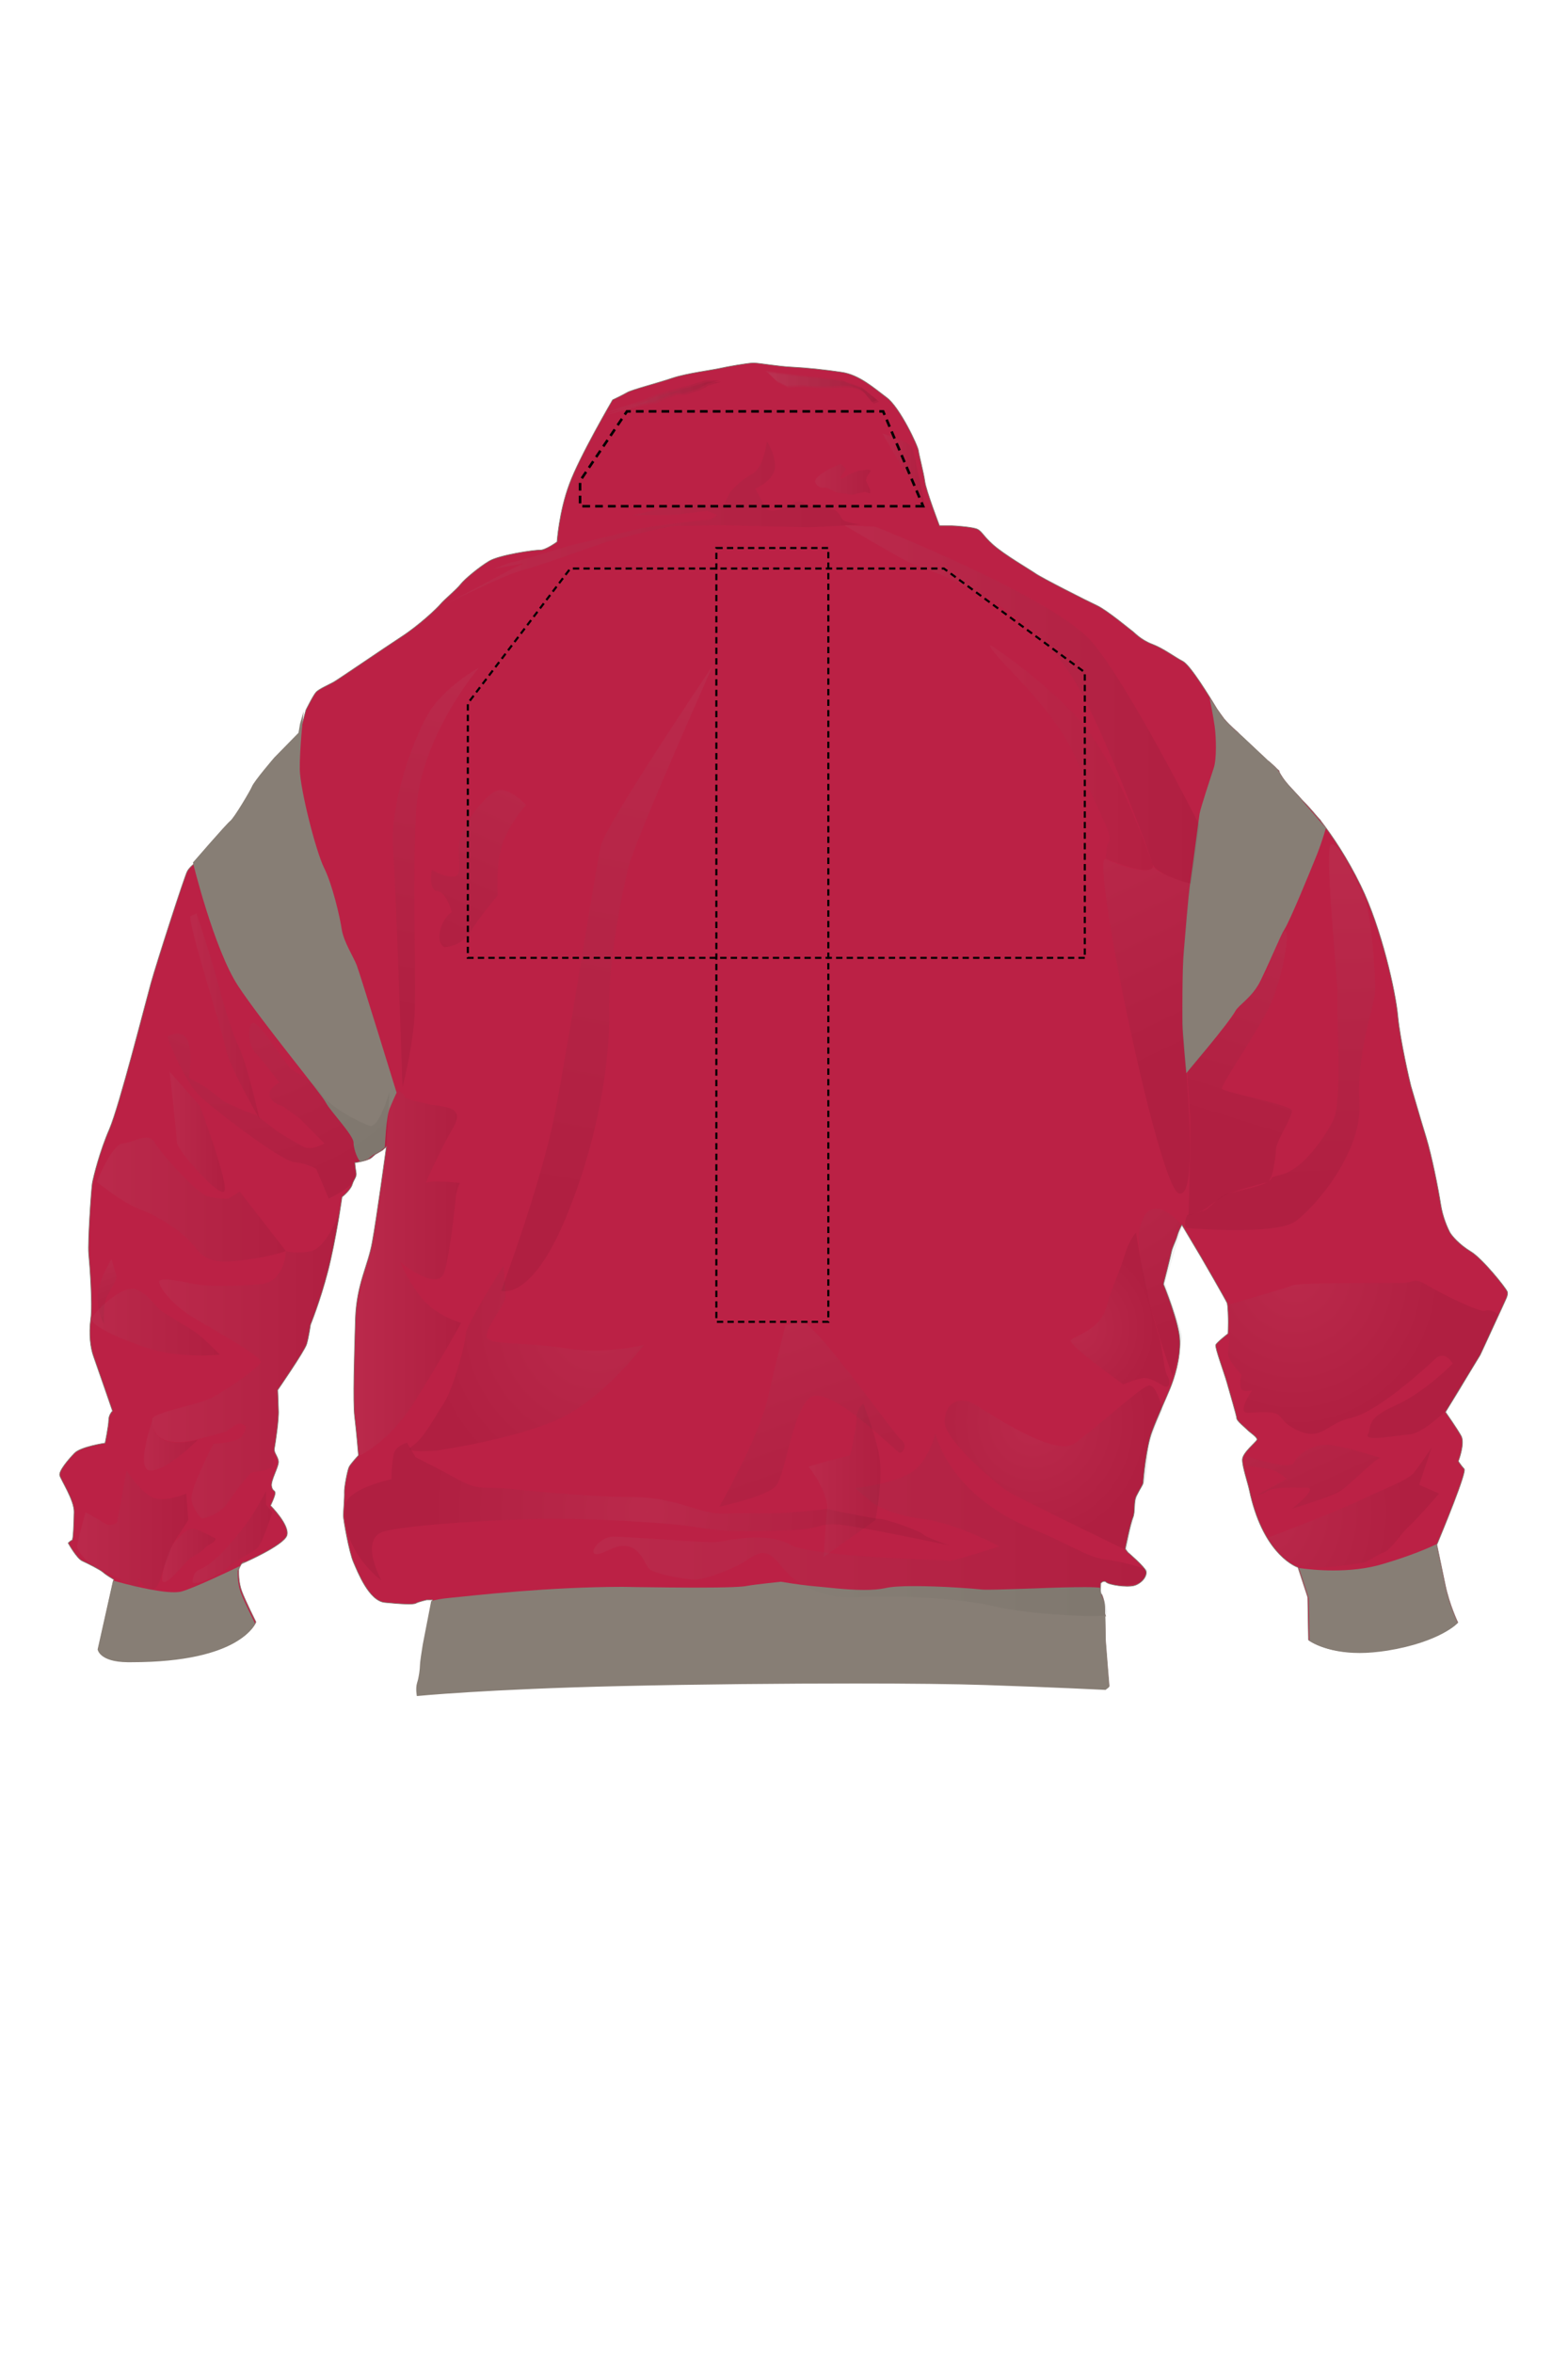 <?xml version="1.0" encoding="utf-8"?>
<!-- Generator: Adobe Illustrator 19.1.0, SVG Export Plug-In . SVG Version: 6.00 Build 0)  -->
<!DOCTYPE svg PUBLIC "-//W3C//DTD SVG 1.1//EN" "http://www.w3.org/Graphics/SVG/1.1/DTD/svg11.dtd">
<svg version="1.1" xmlns="http://www.w3.org/2000/svg" xmlns:xlink="http://www.w3.org/1999/xlink" x="0px" y="0px"
	 viewBox="0 0 612 918" enable-background="new 0 0 612 918" xml:space="preserve">
<g id="BODY">
	<g>
		<path fill="#BB2145" stroke="#877E75" stroke-width="0.25" stroke-miterlimit="10" d="M588.3,503.9c-0.5-1.4-9.7-12.9-14.2-15.6
			c-4.5-2.7-7.6-6.3-8.3-7.7c-0.7-1.4-2.7-5.6-3.5-10.9c-0.8-5.3-3.4-18.6-5.7-26.1c-2.3-7.4-5.3-18-5.9-19.9
			c-0.5-1.9-4.2-17.9-5.1-27.2c-0.8-9.3-6.4-34.5-14.5-51c-5.2-10.7-11-19.3-15.7-25.4c0-0.1,0-0.1,0-0.1s-0.5-0.5-1.3-1.4
			c-2.1-2.5-3.9-4.5-5.3-5.9c-0.1-0.1-0.3-0.3-0.4-0.4c-1.7-1.9-3.4-3.7-4.5-4.9c-3-3.2-4-5.1-4.5-6l-0.2-0.7l-0.8-0.7
			c-1-1.1-2.2-2.1-3.2-3c0,0-0.1-0.1-0.2-0.1l-6.4-6c-1.9-1.8-3.6-3.4-4.5-4.2l-1.2-1.2c0,0-2.8-2.3-5.1-5c-0.9-1.2-1.9-2.6-2.8-3.9
			c-2.7-4.5-10.3-17-13.3-18.6c-3.3-1.7-7.5-5-12-6.7c-4.5-1.7-7-4.6-7.5-4.9c-0.5-0.3-10-8.3-14.1-10.2c-4.1-1.9-22-11-24-12.5
			c-2-1.4-12.3-7.4-16.5-11.2c-4.2-3.7-4.4-5.6-6.8-6.3c-2.5-0.7-8.3-1.1-9.3-1.1c-1,0-4.8,0-4.8,0s-5.2-13.6-5.7-17.2
			c-0.5-3.6-2.3-10.3-2.5-12c-0.1-1.7-7.2-16.9-12.4-20.8c-5.2-3.9-10.8-8.9-17.6-9.9c-6.8-1-13.5-1.7-19.4-2
			c-5.9-0.3-12.8-1.6-15-1.6c-2.2,0-10.1,1.4-13.2,2.1c-3.1,0.7-12.7,1.9-18.2,3.7c-5.5,1.9-16,4.6-17.9,5.7
			c-1.9,1.1-5.7,2.9-5.7,2.9s-13,22.2-16.9,32.9c-4,10.7-4.8,22.5-4.8,22.5s-4.5,3.3-6.7,3.2s-15.8,1.9-19.8,4.3
			c-4,2.4-9.4,6.9-11.1,9c-1.6,2.1-6.7,6.3-7.8,7.7c-1.1,1.4-8.3,8.3-15.6,13c-7.2,4.7-24.4,16.5-26.2,17.5c-1.8,1-5.7,2.7-6.8,3.9
			c-1.1,1.1-4,7-4,7l-1.6,5.9l-0.3,2.6l-0.1,0.5l-8.2,8.4c-0.1,0.1-0.2,0.2-0.2,0.2c-1.2,1-7.9,9.3-8.6,10.5
			c-0.1,0.1-0.2,0.4-0.4,0.7c-0.3,0.5-0.6,0.9-0.7,1.2c0,0.1-0.1,0.1-0.1,0.2c-0.7,1.2-1.6,2.9-2.6,4.6c-1.6,2.6-3.4,5.6-4.7,7.3
			c-0.2,0.2-0.3,0.4-0.5,0.6c-1.9,1.9-7.6,8.2-10.2,11.3c-2,2.3-3.7,4.2-4.4,5.1c-0.1,0.1-0.2,0.2-0.2,0.2s-2.6,1.9-3.5,3.6
			c-1,1.7-12,35.8-14.2,43.7c-2.2,7.9-12.4,48.1-16.2,56.9c-3.8,8.7-6.3,18.8-6.7,21.2c-0.4,2.4-1.8,23.1-1.4,27.4
			c0.4,4.3,1.6,19.6,0.8,25.5c-0.8,5.9-0.1,11.3,1.1,14.6c1.2,3.3,7.4,21.3,7.4,21.3s-1.5,1.4-1.5,3.6c0,2.1-1.4,8.9-1.4,8.9
			s-9.6,1.4-12,4c-2.5,2.6-6.1,6.9-5.7,8.6c0.4,1.7,5.7,9.7,5.6,14.3c-0.1,4.6-0.3,10.9-0.8,11c-0.5,0.1-1.5,1.1-1.5,1.1
			s3.3,6,5.5,7c2.2,1,6.8,3.3,8.1,4.4c1.1,1,3.6,2.5,4.1,2.8c0.1,0,0.1,0.1,0.1,0.1l-5.9,26.7c0,0,0.6,4.9,11.7,5
			c44.4,0.4,49.7-15.2,49.7-15.2s-4.1-8.2-5.5-11.9c-1.4-3.7-1.2-7.7-1.2-8.4c0-0.5,0.6-1.6,0.9-2.1c0.1-0.2,0.2-0.3,0.2-0.3
			S110.8,603,112,599c1.2-4-6.4-11.6-6.4-11.6s1.9-3.9,1.8-5c-0.1-1.1-1.1-0.6-1.4-2.7c-0.3-2.1,2.7-7.3,2.7-9.3
			c0-2-1.9-3.6-1.6-5.2c0.3-1.6,1.8-11.3,1.6-15c-0.1-3.7-0.3-7.9-0.3-7.9s10.5-15.2,11.3-17.9c0.8-2.7,1.5-7.6,1.5-7.6
			s3.7-8.9,6.8-20.9c3.1-12,5.5-28.9,5.5-28.9s3.3-2.6,4-4.9c0.7-2.3,1.8-2.9,1.5-4.6c-0.3-1.7-0.5-3.9-0.5-3.9s3.8-0.5,5.8-1.5
			l0.1,0l0.1-0.1c0.3-0.2,0.5-0.3,0.7-0.5c0.1-0.1,0.2-0.2,0.3-0.3l0.8-0.7c0,0,0.1-0.1,0.1-0.1l2.6-1.5c0.1-0.1,0.2-0.1,0.2-0.1
			l1.6-1.4c0,0-3.8,27.8-5.5,37.1c-1.6,9.3-6.1,16.2-6.6,30.1c-0.4,13.9-1,32.2-0.3,38c0.7,5.7,1.5,15.2,1.5,15.2s-3.1,3.3-3.7,4.6
			s-1.9,7.9-1.8,9.9c0.1,2-0.4,7.4-0.4,9c0,1.6,2.3,14.6,4,18.3c1.6,3.7,6,15,12.2,15.6c6.1,0.6,11.1,0.9,12.1,0.3
			c1.1-0.6,4.2-1.3,4.2-1.3h2.3c0,0,0,0,0,0c-0.1,0.6-2.7,13.9-3.3,17c-0.5,3.2-1.1,6.9-1.1,8.2c0,1.3-0.4,4.6-1.1,6.7
			c-0.7,2.2-0.1,5.2-0.1,5.2s27-2.7,79.7-3.9c52.7-1.1,114.7-1.3,141.8-0.4c27.2,0.9,46.8,1.9,46.8,1.9l1.4-1.1
			c0,0-1.2-14.5-1.4-17.5c-0.1-1.8-0.1-6.2-0.2-9.8c0.1,0,0.2,0,0.2,0c-0.1-0.1-0.1-0.5-0.3-1c0-1.9-0.1-3.6-0.2-4.2
			c-0.2-1.1-0.6-2.4-1-3.3c-0.1,0-0.2,0-0.3,0c-0.1-0.8-0.2-1.3-0.2-1.4c0-0.4,0.1-2.9,0.1-2.9s1.2-1.4,2.2-0.4
			c1,1,7.8,2.1,10.9,1.3c3.1-0.9,5.1-3.9,4.6-5.6c-0.4-1.7-7.1-7.4-7.1-7.4l-1-1.3c0,0,2-10,3-12.3c1-2.3,0.1-6,1.4-8.5
			c1.2-2.4,2.6-4.3,2.6-5.3s1.2-13.8,3.4-19.6c2.2-5.9,5.3-12.5,7.1-16.9c1.8-4.4,4-11.6,3.8-18.5c-0.1-6.9-6.4-22.2-6.4-22.2
			s2.7-10.5,3.1-12.5c0.4-2,1.6-4,2.3-6.4c0.7-2.4,1.8-4.2,1.8-4.2s6.7,11.3,7.5,12.6c0.8,1.3,9.7,16.8,10.1,17.8
			c0.4,1,0.5,6.3,0.5,7.6s-0.1,4.4-0.1,4.4s-4.4,3.4-4.8,4.4c-0.4,1,3.4,11.2,4.4,14.8c1,3.6,3.8,13,3.8,13.9c0,0.9,3.3,3.6,4.1,4.4
			c0.8,0.9,4.1,3,3.8,3.9c-0.3,0.9-5.6,5-5.7,7.7c-0.1,2.7,2.2,9.4,2.7,11.9c5,23.7,16.7,29.3,18.7,30.1c0.2,0.1,0.3,0.1,0.3,0.1
			l3.8,11.6l0.1,5.2l0.2,11.5c0,0,9.4,7.3,30.3,3.9C562.5,640.3,569,633,569,633s-3.3-6.9-4.9-14.6c-1.6-7.7-3.3-15.8-3.3-15.8
			s0.1-0.2,0.3-0.6c1.7-4.1,11.5-27.7,10.4-28.9c-1.2-1.3-2.3-3-2.3-3s2.7-7,1.1-9.9c-1.6-2.9-6.1-9.3-6.1-9.3l13.5-22.2
			c0,0,7.2-15.6,8.6-18.6C587.6,507.1,588.8,505.3,588.3,503.9z"/>
	</g>
</g>
<g id="SHOULDER_INSERT">
	<g id="PATTERN_6_B_2_" display="none">
		<g display="inline">
			<path fill="#00AD5D" d="M94.5,314.2c-1.6,2.6-3.2,5-3.9,5.5c-1.7,1.4-14.5,16.2-14.5,16.2s8.2,33.7,17.6,48.1
				c9.5,14.4,32.7,42.3,34.3,45.6c1.7,3.3,10.8,12.7,10.8,15.6c0,2.9,2,7.4,2.8,7.4l2.8-1l2-1.6l2.9-1.6l1.7-1.4
				c0,0,0.1-2.7,0.4-5.9c-6.8-11.4-21.4-36.3-34.5-64.1C104.4,350.6,97.5,326.4,94.5,314.2"/>
			<path fill="#00AD5D" d="M499.3,299.6c-5.8,18.7-20.8,63.7-37.1,89.6c0,4.4,0,8.2,0,9.6c0,3.4,1.5,19.3,1.5,19.3
				s16.5-19.4,19.2-24.3c1.2-2.3,6.7-5.3,9.9-12c4.8-10,7.8-17.7,9.1-19.6c2.3-3.6,9.6-21.5,12-27.4c2.5-5.9,4.3-12.3,4.3-12.3
				s-10.4-12.2-13.8-15.8c-4-4.3-4.4-6.1-4.8-6.6C499.6,299.9,499.4,299.7,499.3,299.6"/>
		</g>
	</g>
	<g id="PATTERN_6_A_2_" display="none">
		<g display="inline">
			<path fill="#FCBA33" d="M155.5,425.7c0,0-14.3-46.5-15.6-49.8c-1.3-3.3-5-9-5.8-13.8c-0.7-4.9-3.7-17.7-6.9-24.1
				c-3.2-6.4-9.3-30.4-9.5-38.4c-0.2-8,1.4-22.6,1.4-22.6l-1.4,4.9l-0.6,3.5l-9.5,9.7c0,0-7.9,9.2-8.7,11.3
				c-0.3,0.8-2.5,4.6-4.6,7.9c3,12.2,9.9,36.3,22.3,62.7c13.1,27.8,27.6,52.7,34.5,64.1c0.3-3.4,0.7-7.3,1.4-9
				C154,428.8,155.5,425.7,155.5,425.7z"/>
			<path fill="#FCBA33" d="M495.7,296.2c-3.4-3-10-9.6-11.4-10.6c-1.3-1-3.9-3.6-4.5-4.2c-2.6-2.4-7-9.8-7-9.8s1.4,6.9,2,11.2
				c0.6,4.4,0.8,12.9-0.4,16.3c-1.1,3.4-5.1,15.4-5.5,17.8c-0.4,2.4-2.7,20.6-3.6,26.6c-0.9,5.9-2,20.7-2.6,27.5
				c-0.4,3.7-0.5,11.7-0.5,18.2c16.2-25.9,31.2-70.9,37.1-89.6C498.3,298.4,496.9,297.2,495.7,296.2z"/>
		</g>
	</g>
	<g id="PATTERN_5_A_2_" display="none">
		<g display="inline">
			<path fill="#BB2145" d="M151.6,432.1C151.6,432.1,151.7,432.1,151.6,432.1c-25.9-50.5-31.4-53.5-41.8-82.8
				c-7.8-22.1-10.2-36.8-10.9-44.5c-0.5,0.7-0.8,1.2-0.9,1.6c-0.5,1.3-6.9,12.2-8.5,13.4c-0.3,0.2-0.9,0.8-1.7,1.7
				c3.6,12,11.2,37.2,14.5,44.8c3.8,8.6,36.9,65.4,46.5,81.6l1.1-0.9C149.8,447,150.3,435.4,151.6,432.1z"/>
			<path fill="#BB2145" d="M505.5,309c-0.9-1-1.6-1.8-2.2-2.4c-4-4.3-4.4-6.1-4.8-6.6c-1.1-1.4-2.6-2.6-3.9-3.8
				c-0.4-0.4-0.9-0.8-1.4-1.3c-2.8,8.9-8,24.7-11.4,34.4c-3,8.3-14.2,25.1-19.4,32.7c-0.3,3.5-0.6,6.7-0.8,9
				c-0.4,4.4-0.5,14.9-0.5,21.8c4.9-6.6,14.8-20,17.7-25C482,362.4,499,323.7,505.5,309z"/>
		</g>
	</g>
	<g id="PATTERN_5_B_2_" display="none">
		<g display="inline">
			<path fill="#FCBA33" d="M87.8,321.5c-1.7,1.8-4.2,4.6-6.6,7.3c3.3,12,11,37.3,18.4,49.6c5.3,8.8,32.3,55.3,42.9,73.5l0.8-0.3
				l2-1.6l2.9-1.6l0.6-0.5c-9.5-16.3-42.6-73.1-46.5-81.6C99,358.7,91.3,333.5,87.8,321.5"/>
			<path fill="#FCBA33" d="M106.4,295.3c-1.1,1.3-5.5,6.5-7.5,9.5c0.7,7.7,3,22.4,10.9,44.5c10.4,29.4,15.9,32.3,41.8,82.8
				c1.3-3.3,2.8-6.4,2.8-6.4s-0.7-2.3-1.8-5.9c-12.5-25.4-35.3-72.5-39.1-86.1C109.9,320.9,108.1,313.4,106.4,295.3"/>
			<path fill="#FCBA33" d="M505.5,309c-6.5,14.7-23.6,53.4-26.7,58.8c-2.9,5-12.8,18.4-17.7,25c0,2.8,0,5.1,0,6.1
				c0,1.3,0.2,4.2,0.5,7.5c7.2-8.4,18.9-22.6,22.1-28.5c8.6-16.2,23.7-51.7,28-61.8C509.6,313.6,507.3,311,505.5,309"/>
			<path fill="#FCBA33" d="M485.6,287.7c-3.1,10.4-8.6,28.6-11.4,35.7c-1.8,4.6-5.8,11.4-9.6,17.5c-0.1,1-0.3,1.8-0.4,2.5
				c-0.6,3.9-1.3,11.7-1.9,18.5c5.2-7.6,16.4-24.4,19.4-32.7c3.4-9.6,8.6-25.5,11.4-34.4C490.9,292.7,487.8,289.8,485.6,287.7"/>
		</g>
	</g>
	<g id="PATTERN_5_C_2_" display="none">
		<g display="inline">
			<path fill="#00AD5D" d="M81.2,328.8c-3.3,3.7-6.2,7.1-6.2,7.1s8.2,33.7,17.6,48.1c9.5,14.4,32.7,42.3,34.3,45.6
				c1.7,3.3,10.8,12.7,10.8,15.6c0,2.9,2,7.4,2.8,7.4l2-0.7c-10.6-18.3-37.6-64.8-42.9-73.5C92.2,366.1,84.6,340.7,81.2,328.8z"/>
			<path fill="#00AD5D" d="M152.6,419.7c-3.9-12.7-12.7-41.3-13.8-43.9c-1.3-3.3-5-9-5.8-13.8c-0.7-4.9-3.7-17.7-6.9-24.1
				c-3.2-6.4-9.3-30.4-9.5-38.4c-0.2-8,1.4-22.6,1.4-22.6l-1.4,4.9l-0.6,3.5l-9.5,9.7c0,0-0.1,0.1-0.3,0.3c1.6,18.1,3.5,25.6,7,38.3
				C117.3,347.2,140.1,394.3,152.6,419.7z"/>
			<path fill="#00AD5D" d="M485.6,287.7c-1.1-1-1.9-1.8-2.3-2.1c-1.3-1-3.9-3.6-4.5-4.2c-2.6-2.4-7-9.8-7-9.8s1.4,6.9,2,11.2
				c0.6,4.4,0.8,12.9-0.4,16.3c-1.1,3.4-5.1,15.4-5.5,17.8c-0.3,2.1-2.2,16.6-3.2,24c3.8-6.1,7.8-12.9,9.6-17.5
				C477,316.4,482.5,298.1,485.6,287.7z"/>
			<path fill="#00AD5D" d="M511.7,316c-4.3,10.1-19.4,45.6-28,61.8c-3.1,5.9-14.9,20.1-22.1,28.5c0.4,5.5,1,11.8,1,11.8
				s16.5-19.4,19.2-24.3c1.2-2.3,6.7-5.3,9.9-12c4.8-10,7.8-17.7,9.1-19.6c2.3-3.6,9.6-21.5,12-27.4c2.5-5.9,4.3-12.3,4.3-12.3
				S514.6,319.4,511.7,316z"/>
		</g>
	</g>
	<g id="PATTERN_4_B_2_" display="none">
		<g display="inline">
			<path fill="#54001E" d="M149,448.7l0.6-0.5c-8.7-15.5-33.9-60.7-42.6-80.1c-6.9-15.2-13.8-34.8-17.9-46.8c-1.8,1.9-5,5.5-7.7,8.6
				c4.6,14.5,14.7,45.1,20.8,51.6c6.8,7.2,34.7,54.6,43.3,69.3l0.7-0.5L149,448.7z"/>
			<path fill="#54001E" d="M115.8,328.9c-3.3-11.2-6.5-25.6-8.2-33.6c-0.1,0.1-7.9,9.2-8.7,11.3c-0.1,0.2-0.3,0.7-0.6,1.2
				c4.2,13,11.4,34.9,15.2,45.2c6.9,18.3,28.6,66.3,37.8,86.4c0.3-2.8,0.7-5.6,1.2-7c0.2-0.4,0.3-0.8,0.5-1.3
				C146,412.9,122.3,351.1,115.8,328.9z"/>
			<path fill="#54001E" d="M494.5,295.6c-2.5-2.3-6-5.7-8.3-7.9c-2.8,9.1-14.8,47.5-17.5,56.1c-1.3,4.2-3.1,8.3-4.8,11.6
				c-0.5,5.8-1,12-1.4,15.8c-0.1,0.9-0.2,2.1-0.2,3.4c2.2-2.6,10.1-12.7,12.9-20.9C478.1,345.3,491.4,304.9,494.5,295.6z"/>
			<path fill="#54001E" d="M510.1,313.5c-2.4-2.7-4.7-5.3-5.9-6.7c-0.5-0.5-0.9-1-1.3-1.5c-3.8,11-19.4,55.8-23.3,62.3
				c-3.6,6.1-14.1,20-17.6,24.7c0,3.2,0,5.7,0,6.7c0,1.2,0.2,4.1,0.5,7.3c6.5-7.4,19.2-22.3,24.8-32.7
				C496,357.6,507.5,321.9,510.1,313.5z"/>
		</g>
	</g>
	<g id="PATTERN_4_A_2_" display="none">
		<g display="inline">
			<path fill="#FEC43A" d="M119,277.1l-1.4,4.9l-0.6,3.5l-9.5,9.7l0,0c1.7,8,5,22.4,8.2,33.6c6.5,22.2,30.2,84.1,37.2,102.2
				c1.1-2.8,2.3-5.2,2.3-5.2s-14.3-46.5-15.6-49.8c-1.3-3.3-5-9-5.8-13.8c-0.7-4.9-3.7-17.7-6.9-24.1c-3.2-6.4-9.3-30.4-9.5-38.4
				C117.4,291.8,119,277.1,119,277.1"/>
			<path fill="#FEC43A" d="M81.3,329.9c-3,3.4-5.5,6.3-5.5,6.3s8.2,33.7,17.6,48.1c9.5,14.4,32.7,42.3,34.3,45.6
				c1.7,3.3,10.8,12.7,10.8,15.6c0,2.9,2,7.4,2.8,7.4l2.8-1l1.3-1c-8.6-14.7-36.6-62.1-43.3-69.3C96,375,85.9,344.4,81.3,329.9"/>
			<path fill="#FEC43A" d="M98.2,307.8c-1.8,3.2-6.6,11.1-7.9,12.2c-0.2,0.2-0.7,0.6-1.3,1.2c4.1,12,11.1,31.6,17.9,46.8
				c8.8,19.4,33.9,64.6,42.6,80.1l1.1-0.9c0,0,0.2-3.9,0.6-7.9c-9.2-20.1-30.9-68.1-37.8-86.4C109.6,342.7,102.4,320.8,98.2,307.8"
				/>
			<path fill="#FEC43A" d="M472.6,271.8c0,0,1.4,6.9,2,11.2c0.6,4.4,0.8,12.9-0.4,16.3c-1.1,3.4-5.1,15.4-5.5,17.8
				c-0.4,2.4-2.7,20.6-3.6,26.6c-0.4,2.7-0.9,7-1.3,11.7c1.7-3.4,3.5-7.5,4.8-11.6c2.7-8.6,14.6-47,17.5-56.1
				c-1-0.9-1.7-1.6-2.1-1.9c-1.3-1-3.9-3.6-4.5-4.2C477,279.3,472.6,271.8,472.6,271.8"/>
			<path fill="#FEC43A" d="M494.5,295.6c-3.1,9.3-16.4,49.8-19.3,58.2c-2.8,8.2-10.8,18.3-12.9,20.9c-0.2,5-0.3,12.2-0.3,17.7
				c3.5-4.6,14-18.5,17.6-24.7c3.9-6.5,19.5-51.2,23.3-62.3c-2.8-3.2-3.2-4.7-3.5-5.1c-1.1-1.4-2.6-2.6-3.9-3.8
				C495.2,296.2,494.9,295.9,494.5,295.6"/>
			<path fill="#FEC43A" d="M510.1,313.5c-2.6,8.3-14.1,44-22.9,60.2c-5.6,10.3-18.3,25.3-24.8,32.7c0.4,5.6,1,12,1,12
				S480,399,482.7,394c1.2-2.3,6.7-5.3,9.9-12c4.8-10,7.8-17.7,9.1-19.6c2.3-3.6,9.6-21.5,12-27.4c2.5-5.9,4.3-12.3,4.3-12.3
				S514,317.9,510.1,313.5"/>
		</g>
	</g>
	<g id="PATTERN_3_C_2_" display="none">
		<g display="inline">
			<path d="M86.1,323.2c-4.3,4.7-11.4,13-11.4,13s8.2,33.7,17.6,48.1c9.5,14.4,32.7,42.3,34.3,45.6c1.7,3.3,10.8,12.7,10.8,15.6
				c0,2.9,2,7.4,2.8,7.4l2.8-1l2-1.6l2.9-1.6c0,0-42.1-70.1-49.5-84.2C93.7,355.6,88.9,336.1,86.1,323.2z"/>
			<path d="M506.1,310.3c-4.9,13.3-14.8,39.5-21.2,52.2c-6.4,12.8-18.3,26.4-24.1,32.7c0,1.8,0,3.2,0,3.9c0,3.4,1.5,19.3,1.5,19.3
				s16.5-19.4,19.2-24.3c1.2-2.3,6.7-5.3,9.9-12c4.8-10,7.8-17.7,9.1-19.6c2.3-3.6,9.6-21.5,12-27.4c2.5-5.9,4.3-12.3,4.3-12.3
				S510.5,315.3,506.1,310.3z"/>
		</g>
	</g>
	<g id="PATTERN_3_B_2_" display="none">
		<g display="inline">
			<path fill="#BB2145" d="M113.2,351.2c-2.3-9.1-8.8-33.5-12.8-48.4c-1.3,1.7-2.3,3.1-2.6,3.8c-0.5,1.3-6.9,12.2-8.5,13.4
				c-0.4,0.3-1.6,1.5-3,3.2c2.8,12.8,7.5,32.3,12.2,41.4c7.4,14.1,49.5,84.2,49.5,84.2l1.7-2.6c0.1-1.7,0.3-4.8,0.6-7.8
				C142.9,422.2,116.1,362.7,113.2,351.2z"/>
			<path fill="#BB2145" d="M506.1,310.3c-1.2-1.4-2.3-2.6-3.1-3.4c-4-4.3-4.4-6.1-4.8-6.6c-1.1-1.4-2.6-2.6-3.9-3.8
				c-0.4-0.4-1-0.9-1.6-1.4c-3.5,9.4-9,24.2-11.2,31.3c-2.5,8.1-14.5,34-20.3,46.4c-0.4,5.6-0.4,16.5-0.4,22.6
				c5.8-6.3,17.7-19.8,24.1-32.7C491.3,349.9,501.2,323.7,506.1,310.3z"/>
		</g>
	</g>
	<g id="PATTERN_3_A_2_" display="none">
		<g display="inline">
			<path fill="#FCBA33" d="M150.2,438.4c0.3-2.4,0.6-4.7,1.1-5.9c1.3-3.3,2.8-6.4,2.8-6.4s-14.3-46.5-15.6-49.8
				c-1.3-3.3-5-9-5.8-13.8c-0.7-4.9-3.7-17.7-6.9-24.1c-3.2-6.4-9.3-30.4-9.5-38.4c-0.2-8,1.4-22.6,1.4-22.6l-1.4,4.9l-0.6,3.5
				l-9.5,9.7c0,0-3.5,4.1-6.1,7.5c4,14.9,10.6,39.3,12.8,48.4C116.1,362.7,142.9,422.2,150.2,438.4z"/>
			<path fill="#FCBA33" d="M492.8,295.1c-4.1-3.8-11.4-11-12.6-11.8c0,0-6,12.8-7.1,16.1c-1.1,3.4-5.1,15.4-5.5,17.8
				c-0.4,2.4-2.7,20.6-3.6,26.6c-0.9,5.9-2,20.7-2.6,27.5c0,0.4-0.1,0.9-0.1,1.4c5.8-12.3,17.8-38.3,20.3-46.4
				C483.8,319.3,489.3,304.4,492.8,295.1z"/>
		</g>
	</g>
	<g id="PATTERN_2_B_2_" display="none">
		<g display="inline">
			<path fill="#FCBA33" d="M113.5,351.9c-2.3-9.1-8.8-33.5-12.8-48.4c-1.3,1.7-2.3,3.1-2.6,3.8c-0.5,1.3-6.9,12.2-8.5,13.4
				c-0.4,0.3-1.6,1.5-3,3.2c2.8,12.8,7.5,32.3,12.2,41.4c7.4,14.1,49.5,84.2,49.5,84.2l1.7-2.6c0.1-1.7,0.3-4.8,0.6-7.8
				C143.3,422.9,116.4,363.5,113.5,351.9z"/>
			<path fill="#FCBA33" d="M507.5,310.1c-1.2-1.4-2.3-2.6-3.1-3.4c-4-4.3-4.4-6.1-4.8-6.6c-1.1-1.4-2.6-2.6-3.9-3.8
				c-0.4-0.4-1-0.9-1.6-1.4c-3.5,9.4-9,24.2-11.2,31.3c-2.5,8.1-14.5,34-20.3,46.4c-0.4,5.6-0.4,16.5-0.4,22.6
				c5.8-6.3,17.7-19.8,24.1-32.7C492.7,349.6,502.6,323.4,507.5,310.1z"/>
		</g>
	</g>
	<g id="PATTERN_2_A_3_" display="none">
		<g display="inline">
			<path fill="#BB2145" d="M86.5,324c-4.3,4.7-11.4,13-11.4,13s8.2,33.7,17.6,48.1c9.5,14.4,32.7,42.3,34.3,45.6
				c1.7,3.3,10.8,12.7,10.8,15.6c0,2.9,2,7.4,2.8,7.4l2.8-1l2-1.6l2.9-1.6c0,0-42.1-70.1-49.5-84.2C94,356.3,89.3,336.8,86.5,324"/>
			<path fill="#BB2145" d="M118.3,278l-1.4,4.9l-0.6,3.5l-9.5,9.7c0,0-3.5,4.1-6.1,7.5c4,14.9,10.6,39.3,12.8,48.4
				c2.9,11.6,29.7,71,37.1,87.2c0.3-2.4,0.6-4.7,1.1-5.9c1.3-3.3,2.8-6.4,2.8-6.4s-14.3-46.5-15.6-49.8c-1.3-3.3-5-9-5.8-13.8
				c-0.7-4.9-3.7-17.7-6.9-24.1c-3.2-6.4-9.3-30.4-9.5-38.4C116.6,292.6,118.3,278,118.3,278"/>
			<path fill="#BB2145" d="M481.6,283c0,0-6,12.8-7.1,16.1c-1.1,3.4-5.1,15.4-5.5,17.8c-0.4,2.4-2.7,20.6-3.6,26.6
				c-0.9,5.9-2,20.7-2.6,27.5c0,0.4-0.1,0.9-0.1,1.4c5.8-12.3,17.8-38.3,20.3-46.4c2.2-7,7.7-21.9,11.2-31.3
				C490,291,482.7,283.9,481.6,283"/>
			<path fill="#BB2145" d="M507.5,310.1c-4.9,13.3-14.8,39.5-21.2,52.2c-6.4,12.8-18.3,26.4-24.1,32.7c0,1.8,0,3.2,0,3.9
				c0,3.4,1.5,19.3,1.5,19.3s16.5-19.4,19.2-24.3c1.2-2.3,6.7-5.3,9.9-12c4.8-10,7.8-17.7,9.1-19.6c2.3-3.6,9.6-21.5,12-27.4
				c2.5-5.9,4.3-12.3,4.3-12.3S511.9,315.1,507.5,310.1"/>
		</g>
	</g>
	<g id="PATTERN_1_A_3_">
		<g>
			<path fill="#877E75" d="M118.5,277.5l-1.4,4.9l-0.6,3.5l-9.5,9.7c0,0-7.9,9.2-8.7,11.3c-0.5,1.3-6.9,12.2-8.5,13.4
				c-1.7,1.4-14.5,16.2-14.5,16.2s8.2,33.7,17.6,48.1c9.5,14.4,32.7,42.3,34.3,45.6c1.7,3.3,10.8,12.7,10.8,15.6
				c0,2.9,2,7.4,2.8,7.4l2.8-1l2-1.6l2.9-1.6l1.7-1.4c0,0,0.5-11.6,1.8-14.9c1.3-3.3,2.8-6.4,2.8-6.4s-14.3-46.5-15.6-49.8
				c-1.3-3.3-5-9-5.8-13.8c-0.7-4.9-3.7-17.7-6.9-24.1c-3.2-6.4-9.3-30.4-9.5-38.4C116.9,292.1,118.5,277.5,118.5,277.5"/>
			<path fill="#877E75" d="M472.1,272.2c0,0,1.4,6.9,2,11.2c0.6,4.4,0.8,12.9-0.4,16.3c-1.1,3.4-5.1,15.4-5.5,17.8
				c-0.4,2.4-2.7,20.6-3.6,26.6c-0.9,5.9-2,20.7-2.6,27.5c-0.6,6.3-0.5,24.5-0.5,27.8c0,3.4,1.5,19.3,1.5,19.3s16.5-19.4,19.2-24.3
				c1.2-2.3,6.7-5.3,9.9-12c4.8-10,7.8-17.7,9.1-19.6c2.3-3.6,9.6-21.5,12-27.4c2.5-5.9,4.3-12.3,4.3-12.3s-10.4-12.2-13.8-15.8
				c-4-4.3-4.4-6.1-4.8-6.6c-1.1-1.4-2.6-2.6-3.9-3.8c-3.4-3-10-9.6-11.4-10.6c-1.3-1-3.9-3.6-4.5-4.2
				C476.5,279.6,472.1,272.2,472.1,272.2"/>
		</g>
	</g>
</g>
<g id="CUFFS">
	<g id="PATTERN_6_B_1_" display="none">
		<g display="inline">
			<path fill="#00AD5D" d="M95.2,623.9c-4.9,2.7-14.6,7.5-25.7,8.6c-2.7,0.3-5.5,0.4-8.1,0.4c-7.9,0-15.4-1-20.7-2l-2.7,12
				c0,0,0.6,4.9,11.7,5c0.5,0,1,0,1.5,0c43,0,48.2-15.2,48.2-15.2S96.9,627.8,95.2,623.9"/>
			<path fill="#00AD5D" d="M565.1,619.3c-4.5,1.8-13,4.8-25.3,7.9c-5.9,1.5-11.6,2-16.7,2c-4.4,0-8.2-0.4-11.4-0.8l0.1,7.4l0.1,3.9
				c0,0,6.2,4.8,19.6,4.8c3.2,0,6.7-0.3,10.7-0.9c20.9-3.4,27.5-10.8,27.5-10.8S566.8,626.6,565.1,619.3"/>
		</g>
	</g>
	<g id="PATTERN_6_A_1_" display="none">
		<g display="inline">
			<path fill="#FCBA33" d="M69.4,632.5c11.1-1.1,20.9-5.8,25.7-8.6c-0.5-1.1-0.9-2.2-1.2-3c-1.4-3.7-1.2-7.7-1.2-8.5
				c0-0.5,0.6-1.6,0.9-2.1c-4.9,2.4-17.8,8.5-22.9,10c-5.1,1.5-20.8-2.5-27-4.2c0.1,0,0.1,0.1,0.1,0.1l-3.3,14.8
				C47.6,632.2,58.7,633.5,69.4,632.5z"/>
			<path fill="#FCBA33" d="M539.8,627.2c12.3-3.1,20.8-6.1,25.3-7.9c-0.1-0.4-0.2-0.8-0.3-1.1c-1.6-7.7-3.3-15.8-3.3-15.8
				s0.1-0.2,0.3-0.6c-3.6,1.7-10.2,4.6-21,7.8c-12.4,3.7-26.1,2.6-33.3,1.6c0.2,0.1,0.3,0.1,0.3,0.1l3.8,11.6l0.1,5.2l0,0.2
				C518.6,629.3,528.9,629.9,539.8,627.2z"/>
		</g>
	</g>
	<g id="PATTERN_5_A_1_" display="none">
		<g display="inline">
			<path fill="#BE0032" d="M69,639.3c14.7-2.7,24-8.6,28.2-12c-1-2.3-2.1-4.7-2.7-6.4c-0.1-0.4-0.2-0.8-0.4-1.2
				c-4.4,2.6-13.4,7.2-25.7,9.2c-10.7,1.7-20.7-0.9-26.3-2.8l-2.3,10.8C45.2,639.2,54.9,641.9,69,639.3z"/>
			<path fill="#BE0032" d="M511.1,628.5l0.1,5.4c4.5,1.1,12.8,2.3,25.1,1.5c11.3-0.7,23.1-6.5,29.6-10.1c-0.7-2.1-1.4-4.6-1.9-7.1
				c-0.4-1.7-0.7-3.5-1-5.1c-5.3,2.6-14.6,6.5-26,8.7c-12.5,2.4-21.7,1.4-26.2,0.5l0.2,0.8L511.1,628.5z"/>
		</g>
	</g>
	<g id="PATTERN_5_B_1_" display="none">
		<g display="inline">
			<path fill="#FEC43A" d="M93.5,615.2c-4,2.7-12.2,7.3-24.5,9.1c-2.1,0.3-4.2,0.4-6.2,0.4c-7.8,0-14.7-2-19.3-3.8l-1.1,5.3
				c4.3,1.5,11.2,3.4,19.1,3.4c2.3,0,4.8-0.2,7.3-0.6c12.2-2,21.3-6.6,25.7-9.2C93.8,618.1,93.6,616.5,93.5,615.2"/>
			<path fill="#FEC43A" d="M97.3,627.3c-4.3,3.4-13.5,9.3-28.2,12c-4.1,0.7-7.8,1.1-11.2,1.1c-8.2,0-14.2-1.8-17.9-3.5l-1,4.5
				c3.6,1.3,10.2,3.2,19.1,3.2c2.2,0,4.5-0.1,6.9-0.4c18.9-2,29.5-10.1,33.6-14C98.2,629.4,97.7,628.4,97.3,627.3"/>
			<path fill="#FEC43A" d="M562,608c-3.5,1.6-11.6,4.9-24.8,8.2c-6.6,1.6-12.3,2.1-17,2.1c-5,0-8.8-0.6-11.1-1.1l1.6,5
				c2.4,0.5,6.2,1,11.1,1c4.2,0,9.3-0.4,15.1-1.5c11.4-2.2,20.7-6.1,26-8.7C562.6,611.3,562.3,609.5,562,608"/>
			<path fill="#FEC43A" d="M565.9,625.3c-6.5,3.6-18.3,9.4-29.6,10.1c-2.7,0.2-5.3,0.3-7.6,0.3c-8.2,0-14-0.9-17.5-1.8l0,2.5l0,1
				c3.8,1.3,11,3.4,19.9,3.4c2.4,0,5-0.2,7.6-0.5c16.3-2.2,25.6-8.2,28.6-10.5C567,628.5,566.4,627,565.9,625.3"/>
		</g>
	</g>
	<g id="PATTERN_5_C_1_" display="none">
		<g display="inline">
			<path fill="#00994A" d="M65,644.3c-12.5,1.3-21.6-1.2-26-2.8l-0.5,2.5c0,0,0.6,5.2,11.7,5.3c44.6,0.4,49.9-15.8,49.9-15.8
				s-0.6-1.3-1.5-3.1C94.5,634.2,83.9,642.3,65,644.3z"/>
			<path fill="#00994A" d="M68.9,624.2c12.4-1.7,20.5-6.3,24.5-9.1c-0.1-1.5-0.1-2.7-0.1-3c0-0.6,0.6-1.7,0.9-2.2
				c-4.9,2.5-17.8,8.8-22.9,10.5c-5.1,1.6-20.8-2.6-27.1-4.4c0.1,0,0.1,0.1,0.1,0.1l-1,4.8C49.2,623.1,58.5,625.7,68.9,624.2z"/>
			<path fill="#00994A" d="M567.5,629.8c-3,2.3-12.4,8.3-28.6,10.5c-12.3,1.7-22.7-1.1-27.6-2.9l0.1,3c0,0,9.4,7.6,30.2,4
				c20.8-3.6,27.4-11.1,27.4-11.1S568.3,632,567.5,629.8z"/>
			<path fill="#00994A" d="M509.2,617.3c4.3,0.9,14.4,2.3,28-1.1c13.2-3.3,21.3-6.6,24.8-8.2c-0.7-3.6-1.2-6.2-1.2-6.2
				s0.1-0.2,0.3-0.6c-3.6,1.8-10.2,4.7-20.9,8.1c-12.3,3.9-25.9,2.7-33.2,1.7c0.2,0.1,0.3,0.1,0.3,0.1L509.2,617.3z"/>
		</g>
	</g>
	<g id="PATTERN_4_B_1_" display="none">
		<g display="inline">
			<path fill="#54001E" d="M65.3,631.3c8.2-0.5,22.7-7.7,28.7-10.8c-0.6-1.8-0.9-3.6-1-5.1c-4.3,2.4-16,8.5-27.9,9.7
				c-11,1.1-18.8-1.7-22.1-3.3l-1.4,6.6C44.5,629.5,52.6,632.1,65.3,631.3z"/>
			<path fill="#54001E" d="M58.4,643.5c10.6-0.2,20.7-3.3,28.2-6.7c4.9-2.2,8.9-5.3,11.2-7.3c-0.6-1.3-1.3-2.9-2-4.4
				c-4.6,3.2-16.2,10.3-28.9,11.7c-14.5,1.6-22.9-0.7-26.7-2.4l-1.2,5.6C41.9,641.4,48.3,643.8,58.4,643.5z"/>
			<path fill="#54001E" d="M533.4,616.6c-10,1.9-20,0.8-24.5,0.2l1.8,6l0,1.3c3.8,0.6,12.2,1.4,22.5-0.1
				c14.6-2.2,25.3-7.7,29.7-10.2c-0.5-2.4-0.9-4.8-1.3-6.7C556.6,609.2,543.9,614.6,533.4,616.6z"/>
			<path fill="#54001E" d="M564.4,620.6c-4.5,2.7-14.5,8-26.7,10.4c-12.2,2.5-22.2,0.5-26.8-0.8l0.1,6.2c4.1,1.6,12,3.7,23.4,2.1
				c14-1.9,27.3-8.4,32.1-11C565.8,625.6,565,623.2,564.4,620.6z"/>
		</g>
	</g>
	<g id="PATTERN_4_A_1_" display="none">
		<g display="inline">
			<path fill="#FEC43A" d="M93.7,609.5C88.8,612,76,618.4,71,620c-0.8,0.3-1.8,0.4-3,0.4c-6.6,0-18.6-3.3-23.8-4.8l0.1,0.1l-1.3,6
				c2.8,1.4,8.8,3.6,17.1,3.6c1.6,0,3.2-0.1,5-0.3c11.9-1.2,23.7-7.3,27.9-9.7c-0.2-1.8-0.1-3.2-0.1-3.6
				C92.8,611.2,93.4,610.1,93.7,609.5"/>
			<path fill="#FEC43A" d="M94,620.4c-6,3.1-20.4,10.3-28.7,10.8c-1.7,0.1-3.4,0.2-4.9,0.2c-9.9,0-16.3-2.1-18.9-3.1l-1.3,6.2
				c2.9,1.2,8.5,2.9,17.5,2.9c2.8,0,5.8-0.2,9.3-0.5c12.7-1.4,24.3-8.5,28.9-11.7c-0.7-1.7-1.4-3.4-1.8-4.6L94,620.4"/>
			<path fill="#FEC43A" d="M97.8,629.6c-2.3,1.9-6.3,5.1-11.2,7.3c-7.5,3.4-17.6,6.4-28.2,6.7c-0.4,0-0.9,0-1.3,0
				c-9.3,0-15.3-2.2-18-3.5l-0.8,3.7c0,0,0.6,5.2,11.7,5.3c0.5,0,1,0,1.5,0c42.9,0,48-16,48-16S98.8,631.6,97.8,629.6"/>
			<path fill="#FEC43A" d="M560.7,600.5c-3.6,1.8-10.2,4.8-20.9,8.2c-6.5,2.1-13.4,2.7-19.5,2.7c-5.5,0-10.3-0.5-13.7-1
				c0.2,0.1,0.3,0.1,0.3,0.1l1.9,6.2c2.6,0.4,7.1,0.9,12.3,0.9c3.8,0,8-0.3,12.2-1.1c10.5-2,23.2-7.4,28.2-9.7
				c-0.7-3.4-1.1-5.8-1.1-5.8S560.6,600.9,560.7,600.5"/>
			<path fill="#FEC43A" d="M562.9,613.7c-4.4,2.5-15.1,8-29.7,10.2c-4.4,0.7-8.5,0.9-12,0.9c-4.7,0-8.4-0.4-10.6-0.7l0.1,4.2l0,2
				c3,0.8,8.3,2,15,2c3.6,0,7.6-0.3,11.8-1.2c12.2-2.5,22.2-7.8,26.7-10.4c-0.2-0.9-0.5-1.9-0.6-2.9
				C563.5,616.4,563.2,615,562.9,613.7"/>
			<path fill="#FEC43A" d="M566.5,627.6c-4.8,2.6-18.2,9.1-32.1,11c-2.8,0.4-5.5,0.6-7.9,0.6c-7.2,0-12.4-1.5-15.5-2.7l0.1,3.9
				c0,0,6.2,5,19.6,5c3.2,0,6.7-0.3,10.7-1c20.8-3.6,27.4-11.3,27.4-11.3S567.6,631,566.5,627.6"/>
		</g>
	</g>
	<g id="PATTERN_3_C_1_" display="none">
		<g display="inline">
			<path d="M68.6,637.5c-15.2,1.9-25.7-0.6-29.4-1.8l-1.7,7.5c0,0,0.6,4.9,11.7,5c44.5,0.4,49.8-15.2,49.8-15.2s-1.2-2.4-2.5-5.2
				C92.1,630.7,82.4,635.8,68.6,637.5z"/>
			<path d="M538.7,633.2c-12.8,2.2-22.1,0.9-27.3-0.4l0,3.3l0.1,3.9c0,0,9.4,7.3,30.4,3.9c20.9-3.4,27.5-10.8,27.5-10.8
				s-1.8-3.8-3.4-8.8C560.2,627.2,550.7,631.2,538.7,633.2z"/>
		</g>
	</g>
	<g id="PATTERN_3_B_1_" display="none">
		<g display="inline">
			<path fill="#BB2145" d="M68.6,637.5c13.8-1.7,23.5-6.8,27.9-9.6c-1.1-2.4-2.3-5-3-6.7c-0.2-0.6-0.4-1.3-0.6-1.9
				c-4,2.2-12.7,6.5-23.9,7.8c-11.9,1.4-23.2-0.7-27.6-1.8l-2.3,10.4C42.9,636.9,53.4,639.4,68.6,637.5z"/>
			<path fill="#BB2145" d="M538.7,633.2c11.9-2,21.5-6,27.2-9c-0.6-1.8-1.1-3.8-1.5-5.8c-0.4-1.7-0.7-3.5-1.1-5.1
				c-5.9,3.1-15.2,7-27.1,8.9c-10.5,1.6-20.1,0.5-25.5-0.5l0.5,1.5l0.1,5.2l0.2,4.4C516.7,634.1,525.9,635.4,538.7,633.2z"/>
		</g>
	</g>
	<g id="PATTERN_3_A_1_" display="none">
		<g display="inline">
			<path fill="#FCBA33" d="M69.1,627.1c11.2-1.3,19.9-5.6,23.9-7.8c-0.8-3.1-0.7-6-0.7-6.6c0-0.5,0.6-1.6,0.9-2.1
				c-4.9,2.4-17.8,8.5-22.9,10c-5.1,1.5-20.8-2.5-27-4.2c0.1,0,0.1,0.1,0.1,0.1l-2,8.9C45.9,626.4,57.1,628.5,69.1,627.1z"/>
			<path fill="#FCBA33" d="M536.2,622.2c11.9-1.9,21.3-5.8,27.1-8.9c-1.2-5.8-2.2-10.7-2.2-10.7s0.1-0.2,0.3-0.6
				c-3.6,1.7-10.2,4.6-21,7.8c-12.4,3.7-26.1,2.6-33.3,1.6c0.2,0.1,0.3,0.1,0.3,0.1l3.3,10.2C516.1,622.7,525.8,623.9,536.2,622.2z"
				/>
		</g>
	</g>
	<g id="PATTERN_2_B_1_" display="none">
		<g display="inline">
			<path fill="#FCBA33" d="M69,638.3c13.8-1.7,23.5-6.8,27.9-9.6c-1.1-2.4-2.3-5-3-6.7c-0.2-0.6-0.4-1.3-0.6-1.9
				c-4,2.2-12.7,6.5-23.9,7.8c-11.9,1.4-23.2-0.7-27.6-1.8l-2.3,10.4C43.3,637.6,53.8,640.2,69,638.3z"/>
			<path fill="#FCBA33" d="M538.1,634c11.9-2,21.5-6,27.2-9c-0.6-1.8-1.1-3.8-1.5-5.8c-0.4-1.7-0.7-3.5-1.1-5.1
				c-5.9,3.1-15.2,7-27.1,8.9c-10.5,1.6-20.1,0.5-25.5-0.5l0.5,1.5l0.1,5.2l0.2,4.4C516,634.9,525.3,636.2,538.1,634z"/>
		</g>
	</g>
	<g id="PATTERN_2_A_1_" display="none">
		<g display="inline">
			<path fill="#BB2145" d="M96.9,628.7c-4.3,2.7-14.1,7.8-27.9,9.6c-3.9,0.5-7.5,0.7-10.8,0.7c-9.4,0-15.9-1.6-18.6-2.5l-1.7,7.5
				c0,0,0.6,4.9,11.7,5c0.5,0,1,0,1.5,0c43,0,48.2-15.2,48.2-15.2S98.2,631.5,96.9,628.7"/>
			<path fill="#BB2145" d="M93.6,611.4c-4.9,2.4-17.8,8.5-22.9,10c-0.8,0.2-1.8,0.3-3,0.3c-6.7,0-18.7-3.1-23.9-4.6l0.1,0.1l-2,8.9
				c3.4,0.8,10.7,2.2,19.4,2.2c2.6,0,5.4-0.1,8.2-0.5c11.2-1.3,19.9-5.6,23.9-7.8c-0.8-3.1-0.7-6-0.7-6.6
				C92.7,613,93.3,611.9,93.6,611.4"/>
			<path fill="#BB2145" d="M560.8,602.8c-3.6,1.7-10.2,4.6-21,7.8c-6.5,2-13.4,2.6-19.6,2.6c-5.5,0-10.3-0.5-13.8-1
				c0.2,0.1,0.3,0.1,0.3,0.1l3.3,10.2c3.4,0.6,8.6,1.3,14.6,1.3c3.4,0,7.1-0.2,10.9-0.8c11.9-1.9,21.3-5.8,27.1-8.9
				c-1.2-5.8-2.2-10.7-2.2-10.7S560.6,603.2,560.8,602.8"/>
			<path fill="#BB2145" d="M565.4,625.1c-5.8,2.9-15.3,6.9-27.2,9c-4.9,0.8-9.4,1.2-13.2,1.2c-6.1,0-10.8-0.8-14-1.6l0,3.3l0.1,3.9
				c0,0,6.2,4.8,19.6,4.8c3.2,0,6.7-0.3,10.7-0.9c20.9-3.4,27.5-10.8,27.5-10.8S566.9,630.1,565.4,625.1"/>
		</g>
	</g>
	<g id="PATTERN_1_A_1_">
		<g>
			<path fill="#877E75" d="M93.8,610.9c-4.9,2.4-17.8,8.5-22.9,10c-0.8,0.2-1.8,0.3-3,0.3c-6.7,0-18.7-3.1-23.9-4.6l0.1,0.1l-6,26.8
				c0,0,0.6,4.9,11.7,5c0.5,0,1,0,1.5,0c43,0,48.2-15.2,48.2-15.2s-4.1-8.2-5.5-11.9c-1.4-3.7-1.2-7.7-1.2-8.5
				C92.9,612.5,93.5,611.4,93.8,610.9"/>
			<path fill="#877E75" d="M561,602.3c-3.6,1.7-10.2,4.6-21,7.8c-6.5,2-13.4,2.6-19.6,2.6c-5.5,0-10.3-0.5-13.7-1
				c0.2,0.1,0.3,0.1,0.3,0.1l3.8,11.6l0.1,5.2l0.1,7.6l0.1,3.9c0,0,6.2,4.8,19.6,4.8c3.2,0,6.7-0.3,10.7-0.9
				c20.9-3.4,27.5-10.8,27.5-10.8s-3.3-6.9-4.9-14.6c-1.6-7.7-3.3-15.8-3.3-15.8S560.9,602.7,561,602.3"/>
		</g>
	</g>
</g>
<g id="WAISTBAND">
	<g id="PATTERN_6_B" display="none">
		<g display="inline">
			<path fill="#00AD5D" d="M281.5,635.8c-49.3,0-96.4,4.2-115.8,6.2c-0.5,2.9-0.9,6.1-0.9,7.3c0,1.3-0.4,4.6-1.1,6.7
				c-0.7,2.2-0.1,5.2-0.1,5.2s27.1-2.7,79.9-3.9c30.2-0.7,63.4-1,91.4-1c21,0,39,0.2,50.7,0.6c27.2,0.9,46.9,1.9,46.9,1.9l1.4-1.1
				c0,0-1.2-14.5-1.4-17.5c0-0.3,0-0.6,0-1c-22.3-0.4-73.8-1.4-127.9-3C296.8,635.9,289.1,635.8,281.5,635.8"/>
		</g>
	</g>
	<g id="PATTERN_6_A" display="none">
		<g display="inline">
			<path fill="#FCBA33" d="M304.4,636.1c54.1,1.6,105.6,2.6,127.9,3c-0.1-3.8-0.1-12.2-0.4-14.1c-0.1-0.6-1-2.5-1.4-4
				c-0.3-1.2-0.1-2.1-0.1-2.1c-4.3-1.1-41.5,1.1-46.7,0.5c-5.3-0.5-29.6-2.4-37.4-0.5c-7.8,1.8-22.3-0.3-28.4-0.8
				c-6-0.5-12.3-1.6-12.3-1.6s-10.5,1.1-13.1,1.6c-2.5,0.5-12.1,1.1-42.7,0.5c-30.6-0.5-62.8,3.2-73.6,4.2c-3.3,0.3-5.6,0.8-7.2,1.2
				c-0.1,0.6-2.7,14-3.3,17c-0.1,0.3-0.1,0.6-0.2,0.9C188.1,639.7,247.4,634.5,304.4,636.1z"/>
		</g>
	</g>
	<g id="PATTERN_5_A" display="none">
		<g display="inline">
			<path fill="#BB2145" d="M432.1,631.7c-18.6-0.2-64.3-0.5-112.8-0.9c-53.8-0.4-131,2.8-152.3,3.7c-0.5,2.8-1,5.5-1.2,6.6
				c-0.5,3.2-1.1,6.9-1.1,8.2c0,0.2,0,0.4,0,0.7c20-0.9,80-3.5,123.2-4.7c43.8-1.3,120.7,1.3,145,2.2c-0.3-3.2-0.5-6.2-0.5-7.4
				C432.2,638.5,432.1,635,432.1,631.7z"/>
		</g>
	</g>
	<g id="PATTERN_5_B" display="none">
		<g display="inline">
			<path fill="#FCBA33" d="M309.3,624.3c-47.6,0-113.7,3-141.2,4.3c-0.4,1.8-0.8,3.9-1.1,5.9c20-0.9,89.2-3.8,142.1-3.8
				c3.5,0,6.9,0,10.2,0c48.4,0.4,94.2,0.8,112.8,0.9c0-2.5-0.1-4.8-0.2-6C415.5,625.3,360.8,624.3,309.3,624.3"/>
			<path fill="#FCBA33" d="M315.7,644.9c-10.1,0-19.6,0.1-27.8,0.3c-43.1,1.2-103.2,3.8-123.2,4.7c-0.1,1.3-0.4,3.6-0.9,5.3
				c26.9-1.3,104.4-5,144.5-5c39.5,0,102.2,2,124.9,2.7c-0.1-1.7-0.3-3.6-0.4-5.5C413.1,646.8,358.9,644.9,315.7,644.9"/>
		</g>
	</g>
	<g id="PATTERN_5_C" display="none">
		<g display="inline">
			<path fill="#00AD5D" d="M308.3,650.3c-40.1,0-117.6,3.7-144.5,5c-0.1,0.3-0.1,0.5-0.2,0.8c-0.7,2.2-0.1,5.2-0.1,5.2
				s27.1-2.7,79.9-3.9c52.8-1.1,114.9-1.3,142.1-0.4c27.2,0.9,46.9,1.9,46.9,1.9l1.4-1.1c0,0-0.2-2-0.4-4.6
				C410.5,652.2,347.9,650.3,308.3,650.3z"/>
			<path fill="#00AD5D" d="M431.9,625.7c0-0.2,0-0.5-0.1-0.6c-0.1-0.6-1-2.5-1.4-4c-0.3-1.2-0.1-2.1-0.1-2.1
				c-4.3-1.1-41.5,1.1-46.7,0.5c-5.3-0.5-29.6-2.4-37.4-0.5c-7.8,1.8-22.3-0.3-28.4-0.8c-6-0.5-12.3-1.6-12.3-1.6
				s-10.5,1.1-13.1,1.6c-2.5,0.5-12.1,1.1-42.7,0.5c-30.6-0.5-62.8,3.2-73.6,4.2c-3.3,0.3-5.6,0.8-7.2,1.2c0,0.2-0.4,2.1-0.9,4.5
				c27.5-1.4,93.6-4.3,141.2-4.3C360.8,624.3,415.5,625.3,431.9,625.7z"/>
		</g>
	</g>
	<g id="PATTERN_4_B" display="none">
		<g display="inline">
			<path fill="#54001E" d="M307.9,633.6c44,0.2,108.6,1,124.1,1.2c0-2.7-0.1-5.7-0.2-7.7c-12.3,0-84.3,0.2-130.2-0.8
				c-44.2-0.9-117.2,3.1-134,4c-0.4,2.3-0.9,4.8-1.3,6.9C179.2,636.8,261.6,633.4,307.9,633.6z"/>
			<path fill="#54001E" d="M319.6,648.4c55.2,0.2,99.8,1.3,113.2,1.6c-0.2-2.7-0.4-5.5-0.6-7.5c-15.8-0.4-69.1-1.6-119.1-1.6
				c-54.1,0-134.1,3.3-148.1,3.9c-0.3,2.1-0.5,3.9-0.5,4.7c0,0.7-0.1,1.9-0.3,3.2C180.6,651.9,260.5,648.2,319.6,648.4z"/>
		</g>
	</g>
	<g id="PATTERN_4_A" display="none">
		<g display="inline">
			<path fill="#FEC43A" d="M305.4,616.8c0,0-10.5,1.1-13.1,1.6c-1.8,0.4-7.1,0.7-20.8,0.7c-5.7,0-12.9-0.1-21.8-0.2
				c-2,0-4.1-0.1-6.1-0.1c-28.7,0-57.4,3.3-67.5,4.3c-3.3,0.3-5.6,0.8-7.2,1.2c0,0.3-0.6,2.9-1.2,6.1c15.1-0.9,75.9-4.2,120.1-4.2
				c4.8,0,9.5,0,13.9,0.1c33.5,0.7,81,0.8,109,0.8c10.3,0,17.9,0,21.2,0c0-0.8-0.1-1.5-0.1-1.9c-0.1-0.6-1-2.5-1.4-4
				c-0.3-1.2-0.1-2.1-0.1-2.1c-0.9-0.2-3.1-0.3-6.2-0.3c-5.1,0-12.5,0.2-19.6,0.5c-7.1,0.2-13.9,0.5-17.9,0.5c-1.3,0-2.4,0-3-0.1
				c-3.6-0.4-16-1.3-26.1-1.3c-4.7,0-8.9,0.2-11.3,0.8c-2.3,0.5-5.2,0.7-8.2,0.7c-7.4,0-15.9-1.2-20.1-1.5
				C311.6,617.8,305.4,616.8,305.4,616.8"/>
			<path fill="#FEC43A" d="M314.5,648.4c-58.5,0-134.3,3.6-150.3,4.4c-0.2,1.2-0.5,2.5-0.8,3.5c-0.7,2.2-0.1,5.2-0.1,5.2
				s27.1-2.7,79.9-3.9c30.2-0.7,63.4-1,91.4-1c21,0,39,0.2,50.7,0.6c27.2,0.9,46.9,1.9,46.9,1.9l1.4-1.1c0,0-0.3-3.8-0.7-7.8
				c-13.3-0.4-58-1.4-113.2-1.6C317.9,648.4,316.2,648.4,314.5,648.4"/>
			<path fill="#FEC43A" d="M303.2,633.6c-46.9,0-124.4,3.2-136.9,3.7c-0.3,1.8-0.6,3.3-0.8,4c-0.2,1.1-0.4,2.3-0.6,3.4
				c14-0.6,94-3.9,148.1-3.9c50,0,103.3,1.2,119.1,1.6c-0.1-0.9-0.1-1.7-0.1-2.2c-0.1-1.1-0.1-3.2-0.1-5.5
				c-15.5-0.2-80.1-1-124.1-1.2C306.4,633.6,304.8,633.6,303.2,633.6"/>
		</g>
	</g>
	<g id="PATTERN_3_C" display="none">
		<g display="inline">
			<path d="M303.2,643.7c-47.3,0-116,3.7-138.8,5c0,0.3,0,0.6,0,0.8c0,1.3-0.4,4.6-1.1,6.7c-0.7,2.2-0.1,5.2-0.1,5.2
				s27.1-2.7,79.9-3.9c52.8-1.1,114.9-1.3,142.1-0.4c27.2,0.9,46.9,1.9,46.9,1.9l1.4-1.1c0,0-0.5-5.6-0.9-10.6
				C410.5,646.3,349.6,643.7,303.2,643.7z"/>
		</g>
	</g>
	<g id="PATTERN_3_B" display="none">
		<g display="inline">
			<path fill="#BB2145" d="M432.4,647.3c-0.2-3-0.4-5.8-0.5-6.9c-0.1-1.5-0.1-4.9-0.2-8.1c-24.4-1.3-96-4.7-137.1-3
				c-42.3,1.7-108.7,5.1-128.1,6.1c-0.5,2.6-1,5-1.1,6.1c-0.5,2.6-0.9,5.7-1.1,7.4c22.8-1.3,91.5-5,138.8-5
				C349.6,643.7,410.5,646.3,432.4,647.3z"/>
		</g>
	</g>
	<g id="PATTERN_3_A" display="none">
		<g display="inline">
			<path fill="#FCBA33" d="M431.8,632.3c-0.1-3.1-0.1-5.9-0.3-6.9c-0.1-0.6-1-2.5-1.4-4c-0.3-1.2-0.1-2.1-0.1-2.1
				c-4.3-1.1-41.5,1.1-46.7,0.5c-5.3-0.5-29.6-2.4-37.4-0.5c-7.8,1.8-22.3-0.3-28.4-0.8c-6-0.5-12.3-1.6-12.3-1.6
				s-10.5,1.1-13.1,1.6c-2.5,0.5-12.1,1.1-42.7,0.5c-30.6-0.5-62.8,3.2-73.6,4.2c-3.3,0.3-5.6,0.8-7.2,1.2
				c-0.1,0.4-1.2,6.1-2.1,10.9c19.4-1,85.8-4.4,128.1-6.1C335.7,627.6,407.4,631,431.8,632.3z"/>
		</g>
	</g>
	<g id="PATTERN_2_B" display="none">
		<path display="inline" fill="#FCBA33" d="M432.8,648.1c-0.2-3-0.4-5.8-0.5-6.9c-0.1-1.5-0.1-4.9-0.2-8.1c-24.4-1.3-96-4.7-137.1-3
			c-42.3,1.7-108.7,5.1-128.1,6.1c-0.5,2.6-1,5-1.1,6.1c-0.5,2.6-0.9,5.7-1.1,7.4c22.8-1.3,91.5-5,138.8-5
			C350,644.5,410.9,647.1,432.8,648.1z"/>
	</g>
	<g id="PATTERN_2_A" display="none">
		<g display="inline">
			<path fill="#BB2145" d="M305.6,617.6c0,0-10.5,1.1-13.1,1.6c-1.8,0.4-7.1,0.7-20.8,0.7c-5.7,0-12.9-0.1-21.8-0.2
				c-2,0-4.1-0.1-6.1-0.1c-28.7,0-57.4,3.3-67.5,4.3c-3.3,0.3-5.6,0.8-7.2,1.2c-0.1,0.4-1.2,6.1-2.1,10.9c19.4-1,85.8-4.4,128.1-6.1
				c7.7-0.3,16.5-0.4,25.8-0.4c40.4,0,91.4,2.4,111.3,3.5c-0.1-3.1-0.1-5.9-0.3-6.9c-0.1-0.6-1-2.5-1.4-4c-0.3-1.2-0.1-2.1-0.1-2.1
				c-0.9-0.2-3.1-0.3-6.2-0.3c-5.1,0-12.5,0.2-19.6,0.5c-7.1,0.2-13.9,0.5-17.9,0.5c-1.3,0-2.4,0-3-0.1c-3.6-0.4-16-1.3-26.1-1.3
				c-4.7,0-8.9,0.2-11.3,0.8c-2.3,0.5-5.2,0.7-8.2,0.7c-7.4,0-15.9-1.2-20.1-1.5C311.9,618.7,305.6,617.6,305.6,617.6"/>
			<path fill="#BB2145" d="M303.6,644.5c-47.3,0-116,3.7-138.8,5c0,0.3,0,0.6,0,0.8c0,1.3-0.4,4.6-1.1,6.7c-0.7,2.2-0.1,5.2-0.1,5.2
				s27.1-2.7,79.9-3.9c30.2-0.7,63.4-1,91.3-1c21,0,39.1,0.2,50.7,0.6c27.2,0.9,46.9,1.9,46.9,1.9l1.4-1.1c0,0-0.5-5.6-0.9-10.6
				C410.9,647.1,350,644.5,303.6,644.5"/>
		</g>
	</g>
	<g id="PATTERN_1_A">
		<g>
			<path fill="#877E75" d="M304.8,617.1c0,0-10.5,1.1-13.1,1.6c-1.8,0.4-7.1,0.7-20.8,0.7c-5.7,0-12.9-0.1-21.8-0.2
				c-2,0-4.1-0.1-6.1-0.1c-28.7,0-57.4,3.3-67.5,4.3c-3.3,0.3-5.6,0.8-7.2,1.2c-0.1,0.6-2.7,14-3.3,17c-0.5,3.2-1.1,6.9-1.1,8.2
				c0,1.3-0.4,4.6-1.1,6.7c-0.7,2.2-0.1,5.2-0.1,5.2s27.1-2.7,79.9-3.9c30.2-0.7,63.4-1,91.3-1c21,0,39.1,0.2,50.7,0.6
				c27.2,0.9,46.9,1.9,46.9,1.9l1.4-1.1c0,0-1.2-14.5-1.4-17.5c-0.1-3-0.1-13.1-0.4-15.1c-0.1-0.6-1-2.5-1.4-4
				c-0.3-1.2-0.1-2.1-0.1-2.1c-0.9-0.2-3.1-0.3-6.2-0.3c-5.1,0-12.5,0.2-19.6,0.5c-7.1,0.2-13.9,0.5-17.9,0.5c-1.3,0-2.4,0-3-0.1
				c-3.6-0.4-16-1.3-26.1-1.3c-4.7,0-8.9,0.2-11.3,0.8c-2.3,0.5-5.2,0.7-8.2,0.7c-7.4,0-15.9-1.2-20.1-1.5
				C311.1,618.2,304.8,617.1,304.8,617.1"/>
		</g>
	</g>
</g>
<g id="SHADING">
	<linearGradient id="SVGBACKID_1_" gradientUnits="userSpaceOnUse" x1="234.768" y1="154.958" x2="280.706" y2="154.958">
		<stop  offset="0" style="stop-color:#ADB0AD"/>
		<stop  offset="1" style="stop-color:#000000"/>
	</linearGradient>
	<path opacity="6.000000e-002" fill="url(#SVGBACKID_1_)" d="M234.8,161.5c0,0,13.9-4.8,15-5c1.1-0.3,2.4-1.1,6.1-2.5
		c3.7-1.4,12.8-3.6,12.8-3.6l6.7-2h5.3l-4.8,1.4c0,0-3.7,2.2-4.5,2.2s-3.7,1.4-4.8,1.4c-1.1,0-2.9,0-2.9,0l-4,1.4l-3.2,1.4
		c0,0-0.8,0.6-1.6,0.6c-0.8,0-4.5,0.8-4.5,0.8L234.8,161.5z"/>
	<linearGradient id="SVGBACKID_2_" gradientUnits="userSpaceOnUse" x1="298.867" y1="150.894" x2="342.4" y2="150.894">
		<stop  offset="0" style="stop-color:#ADB0AD"/>
		<stop  offset="1" style="stop-color:#000000"/>
	</linearGradient>
	<path opacity="6.000000e-002" fill="url(#SVGBACKID_2_)" d="M298.9,144.7c0,0,16.8,2.2,18.4,2.2c1.6,0,11.5,1.4,11.5,1.4l1.9,0.8l5.6,2
		l6.1,5l-2.1,0.8l-2.9-3.6c0,0-2.1-3.4-10.1-2.8c-8,0.6-14.4-0.3-14.4-0.3l-5.9,0.3l-4-2L298.9,144.7z"/>
	<linearGradient id="SVGBACKID_3_" gradientUnits="userSpaceOnUse" x1="37.66" y1="492.09" x2="46.695" y2="516.936">
		<stop  offset="0" style="stop-color:#ADB0AD"/>
		<stop  offset="0.57" style="stop-color:#343434"/>
		<stop  offset="1" style="stop-color:#000000"/>
	</linearGradient>
	<path opacity="6.000000e-002" fill="url(#SVGBACKID_3_)" d="M43.5,491.3c0,0-5.9,9.3-5.4,15.7c0.4,6.4,2.5,9.6,2.5,9.6
		s-0.8-7.8,1.7-11.9c2.5-4.1,3.3-6.4,3.3-6.4L43.5,491.3z"/>
	<linearGradient id="SVGBACKID_4_" gradientUnits="userSpaceOnUse" x1="174.014" y1="203.935" x2="336.125" y2="203.935">
		<stop  offset="0" style="stop-color:#ADB0AD"/>
		<stop  offset="1" style="stop-color:#000000"/>
	</linearGradient>
	<path opacity="6.000000e-002" fill="url(#SVGBACKID_4_)" d="M174,235.7c0,0,23.5-11.8,30.4-13.4c6.9-1.7,29.3-10.1,33.6-11.2
		c4.3-1.1,21.9-5.9,26.4-5.9c4.5,0,12.5-0.3,16-0.3c3.5,0,31.7,0.8,35.2,0.8c3.5,0,20.5-1.1,20.5-1.1s-6.7-0.6-7.5-2.2
		c-0.8-1.7-1.9-3.1-3.2-3.6c-1.3-0.6-5.6-1.4-8-1.1c-2.4,0.3-4.3-3.9-8.5-1.1c-4.3,2.8-9.1,3.4-10.1,1.4c-1.1-2-4-7.3-4-7.3
		s7.7-3.4,7.7-8.7c0-5.3-3.2-9.8-3.2-9.8s-1.1,10.1-5.6,12.6c-4.5,2.5-7.2,5.6-8.3,6.7c-1.1,1.1-2.9,5.9-2.9,5.9s-0.8-0.6-8.8-0.6
		c-8,0-10.7,0.8-14.1,1.4c-3.5,0.6-12.8,2.8-12.8,2.8s16.5,0,18.1-0.3c1.6-0.3,11.2-1.4,11.2-1.4l4,1.7l-2.9,1.7
		c0,0-22.1,2-31.7,4.5c-9.6,2.5-22.9,5.6-22.9,5.6s-20.3,6.2-22.1,6.4c-1.9,0.3-8,2.8-8,2.8l12-2.2c0,0-4,1.7-4.8,2.2
		C198.8,222.5,174,235.7,174,235.7z"/>
	<linearGradient id="SVGBACKID_5_" gradientUnits="userSpaceOnUse" x1="318.186" y1="186.868" x2="339.86" y2="186.868">
		<stop  offset="0" style="stop-color:#ADB0AD"/>
		<stop  offset="1" style="stop-color:#000000"/>
	</linearGradient>
	<path opacity="6.000000e-002" fill="url(#SVGBACKID_5_)" d="M328.1,180.9c0,0-10.9,4.5-9.9,7.3c1.1,2.8,4.3,2,4.3,2l4.3,2l2.7,0.3
		l2.9,0.6l2.4-0.6l2.7-0.6l2.1,0.6v-1.4l-1.6-3.6l0.3-1.4l1.6-2.5c0,0-1.3-0.6-2.1-0.3c-0.8,0.3-2.7,0.3-2.7,0.3l-3.5,1.4l-2.7,1.7
		l-1.1-0.3l2.4-3.4L328.1,180.9z"/>
	<linearGradient id="SVGBACKID_6_" gradientUnits="userSpaceOnUse" x1="344.39" y1="183.091" x2="360.923" y2="183.091">
		<stop  offset="0" style="stop-color:#ADB0AD"/>
		<stop  offset="1" style="stop-color:#000000"/>
	</linearGradient>
	<path opacity="6.000000e-002" fill="url(#SVGBACKID_6_)" d="M360.9,197.1l-16.5-28c0,0,10.9,3.4,11.7,5.6
		C356.9,176.9,360.9,197.1,360.9,197.1z"/>
	<linearGradient id="SVGBACKID_7_" gradientUnits="userSpaceOnUse" x1="235.605" y1="155.532" x2="281.467" y2="155.532">
		<stop  offset="0" style="stop-color:#ADB0AD"/>
		<stop  offset="1" style="stop-color:#000000"/>
	</linearGradient>
	<path opacity="6.000000e-002" fill="url(#SVGBACKID_7_)" d="M235.6,162.1c0,0,13.9-4.8,14.9-5c1.1-0.3,2.4-1.1,6.1-2.5
		c3.7-1.4,12.8-3.6,12.8-3.6l6.7-2h5.3l-4.8,1.4c0,0-3.7,2.2-4.5,2.2c-0.8,0-3.7,1.4-4.8,1.4c-1.1,0-2.9,0-2.9,0l-4,1.4l-3.2,1.4
		c0,0-0.8,0.6-1.6,0.6c-0.8,0-4.5,0.8-4.5,0.8L235.6,162.1z"/>
	<linearGradient id="SVGBACKID_8_" gradientUnits="userSpaceOnUse" x1="299.597" y1="151.475" x2="343.056" y2="151.475">
		<stop  offset="0" style="stop-color:#ADB0AD"/>
		<stop  offset="1" style="stop-color:#000000"/>
	</linearGradient>
	<path opacity="6.000000e-002" fill="url(#SVGBACKID_8_)" d="M299.6,145.3c0,0,16.8,2.2,18.4,2.2c1.6,0,11.5,1.4,11.5,1.4l1.9,0.8l5.6,2
		l6.1,5l-2.1,0.8L338,154c0,0-2.1-3.4-10.1-2.8c-8,0.6-14.4-0.3-14.4-0.3l-5.9,0.3l-4-2L299.6,145.3z"/>
	<linearGradient id="SVGBACKID_9_" gradientUnits="userSpaceOnUse" x1="329.46" y1="274.86" x2="468.109" y2="274.86">
		<stop  offset="0" style="stop-color:#ADB0AD"/>
		<stop  offset="1" style="stop-color:#000000"/>
	</linearGradient>
	<path opacity="6.000000e-002" fill="url(#SVGBACKID_9_)" d="M341.7,205.5c0,0,70.1,27.7,84.8,45.3c14.7,17.6,41.6,71.1,41.6,71.1
		l-3.2,22.9c0,0-13.9-3.4-15.2-8.1c-1.3-4.8-18.6-51.4-30.1-70.8c-18.9-31.9-59.2-44.2-62.9-45.6c-3.7-1.4-27.2-15.4-27.2-15.4
		L341.7,205.5z"/>
	<linearGradient id="SVGBACKID_10_" gradientUnits="userSpaceOnUse" x1="417.205" y1="312.268" x2="464.404" y2="410.037">
		<stop  offset="0" style="stop-color:#ADB0AD"/>
		<stop  offset="1" style="stop-color:#000000"/>
	</linearGradient>
	<path opacity="6.000000e-002" fill="url(#SVGBACKID_10_)" d="M464.9,344.8c0,0-10.9-2.7-14.8-6.5c0,0-1.7,4.2-18.5-3.1
		c-6.4-2.8,20.5,127.9,28.5,130.4c8,2.5,2.7-47.3,1.6-66.3c-1.1-19,1.6-38.3,2.1-44.2C464.4,349.3,464.9,344.8,464.9,344.8z"/>
	<linearGradient id="SVGBACKID_11_" gradientUnits="userSpaceOnUse" x1="386.486" y1="295.59" x2="449.992" y2="295.59">
		<stop  offset="0" style="stop-color:#ADB0AD"/>
		<stop  offset="1" style="stop-color:#000000"/>
	</linearGradient>
	<path opacity="4.000000e-002" fill="url(#SVGBACKID_11_)" d="M386.5,251.6c-1.1,3.1,24.3,22.7,33.9,45.3c9.6,22.7,13.9,28.8,12.5,31.3
		c-1.3,2.5-1.3,6.7-1.3,6.7s21.1,9,18.1,1.7c-2.9-7.3-14.7-41.7-30.4-57.9C403.6,262.5,386.5,251.6,386.5,251.6z"/>
	<linearGradient id="SVGBACKID_12_" gradientUnits="userSpaceOnUse" x1="508.85" y1="346.426" x2="479.403" y2="440.374">
		<stop  offset="0" style="stop-color:#ADB0AD"/>
		<stop  offset="1" style="stop-color:#000000"/>
	</linearGradient>
	<path opacity="6.000000e-002" fill="url(#SVGBACKID_12_)" d="M501.2,363.3c2.9-1.4-0.5,17.9-5.3,28.5c-4.8,10.6-19.7,31.6-18.9,33
		c0.8,1.4,26.7,6.2,27.2,8.4c0.5,2.2-5.9,11.7-6.1,14.8c-0.3,3.1-1.1,12.3-3.5,13.2c-2.4,0.8-14.1,3.4-17.9,5.9
		c-3.7,2.5-5.9,4.5-7.5,5.3c-1.6,0.8-5.3,1.7-5.3,1.7s1.1-31.9,0.5-40.6c-0.5-8.7-1.3-14-0.5-15.9c0.8-2,16.8-19,18.4-22.7
		c1.6-3.6,10.4-9.5,13.1-18.7C498,366.9,501.2,363.3,501.2,363.3z"/>
	<linearGradient id="SVGBACKID_13_" gradientUnits="userSpaceOnUse" x1="497.025" y1="341.065" x2="500.547" y2="462.969">
		<stop  offset="0" style="stop-color:#ADB0AD"/>
		<stop  offset="1" style="stop-color:#000000"/>
	</linearGradient>
	<path opacity="6.000000e-002" fill="url(#SVGBACKID_13_)" d="M463,479.1c0,0,34.8,3,42.6-2.6c7.8-5.6,26.2-27.1,25-46.4
		c-1.2-19.3,5.7-37,6.1-43c0.4-6-1.6-32.2-4.5-37.8c-2.9-5.6-9.8-21.5-12.7-19.8c-2.9,1.7,2.9,52.9,2.5,60.2c-0.4,7.3,2,40-1.6,47.3
		c-3.7,7.3-11.9,18.9-19.7,21.1c-7.8,2.1-1.8,0.4-6.1,3.1c-3.3,2.1-14.1,3.7-16.7,5.1c-3.7,1.9-5.6,5.1-8,6
		c-4.5,1.6-6.5,1.7-6.5,1.7C461.7,477.8,463,479.1,463,479.1z"/>
	
		<radialGradient id="SVGBACKID_14_" cx="428.689" cy="440.535" r="73.432" gradientTransform="matrix(1 0 0 1.049 0 -14.414)" gradientUnits="userSpaceOnUse">
		<stop  offset="0" style="stop-color:#ADB0AD"/>
		<stop  offset="1" style="stop-color:#000000"/>
	</radialGradient>
	<path opacity="6.000000e-002" fill="url(#SVGBACKID_14_)" d="M457.6,536.7c0,0-16.8-45.5-12.3-59.3c4.5-13.8,16.2,0.9,16.2,0.9
		l-6.8,22.3c0,0,6.6,18,6.6,21.1C461.3,524.7,457.6,536.7,457.6,536.7z"/>
	
		<radialGradient id="SVGBACKID_15_" cx="403.179" cy="542.578" r="45.61" gradientTransform="matrix(1 0 0 1.049 0 -14.414)" gradientUnits="userSpaceOnUse">
		<stop  offset="0" style="stop-color:#ADB0AD"/>
		<stop  offset="1" style="stop-color:#000000"/>
	</radialGradient>
	<path opacity="6.000000e-002" fill="url(#SVGBACKID_15_)" d="M440,605c0,0-42.6-20.6-46.7-23.2c-4.1-2.6-24.6-19.8-24.6-27.1
		c0-7.3,5.7-10.3,11.5-6.9c5.7,3.4,31.1,20.6,38.9,15.5c7.8-5.2,26.6-22.8,29.5-22.8c2.9,0,5.2,9.5,5.2,9.5s-5.6,12.5-5.6,15.5
		c0,3-0.9,13.1-2,14c-3.3,2.6-3.4,13.3-4.2,15C441.1,596.3,440,605,440,605z"/>
	
		<radialGradient id="SVGBACKID_16_" cx="505.22" cy="487.527" r="58.003" gradientTransform="matrix(1 0 0 1.049 0 -14.414)" gradientUnits="userSpaceOnUse">
		<stop  offset="0" style="stop-color:#ADB0AD"/>
		<stop  offset="1" style="stop-color:#000000"/>
	</radialGradient>
	<path opacity="6.000000e-002" fill="url(#SVGBACKID_16_)" d="M479.8,508.9c0,0,21.7-6.2,24.6-7.4c2.9-1.3,38.9-0.9,43-0.9
		s4.1-2.6,9.8,0.9c5.7,3.4,20.5,10.7,22.5,9.9c2-0.9,5.2,1.4,5.2,1.4s-5.6,13.5-6.8,15.2c-1.2,1.7-7.2,11.9-7.6,13.2
		c-0.4,1.3-5.9,8.9-5.9,8.9s-9,9-14.3,9.5c-5.3,0.4-18,3-16.4,0c1.6-3-1.2-6,10.6-11.2C556.3,543.1,567,532,567,532s-2.9-5.6-7-1.7
		c-4.1,3.9-22.5,20.6-32.4,22.8c-9.8,2.1-11.5,9-20.5,5.2c-9-3.9-5.3-6.9-11.9-7.3c-6.6-0.4-9.8,1.3-9.8-1.3c0-2.6,3.3-7.3,3.3-7.3
		s-4.1,1.3-4.5-1.3c-0.4-2.6,0.4-4.7,0.4-4.7s-5.3-5.6-5.3-8.2c0-2.6,0.8-7.9,0.8-7.9L479.8,508.9z"/>
	<linearGradient id="SVGBACKID_17_" gradientUnits="userSpaceOnUse" x1="495.794" y1="534.789" x2="521.882" y2="591.772">
		<stop  offset="0" style="stop-color:#ADB0AD"/>
		<stop  offset="1" style="stop-color:#000000"/>
	</linearGradient>
	<path opacity="6.000000e-002" fill="url(#SVGBACKID_17_)" d="M539.1,568.9c-1.2-1.3-12.7,11.2-16.8,13.3c-4.1,2.1-18,6.4-18,6.4
		s10.6-8.2,5.7-8.2c-4.9,0-12.3-0.4-15.2,1.3c-2.9,1.7-4.5,1.7-4.5,1.7l11.9-6.4c0,0-2.9-2.6-5.3-3.4c-2.5-0.9-10.6-1.7-10.6-1.7
		v-3.9c0,0,17.2,6,18.8,2.6c1.6-3.4,7.4-7.3,13.5-6.9C524.8,564.2,539.1,568.9,539.1,568.9z"/>
	
		<radialGradient id="SVGBACKID_18_" cx="490.451" cy="576.144" r="59.03" gradientTransform="matrix(1 0 0 1.049 0 -14.414)" gradientUnits="userSpaceOnUse">
		<stop  offset="0" style="stop-color:#ADB0AD"/>
		<stop  offset="1" style="stop-color:#000000"/>
	</radialGradient>
	<path opacity="6.000000e-002" fill="url(#SVGBACKID_18_)" d="M561.7,582.7c0,0-8.2,9.5-11.5,12.5c-3.3,3-7.4,9.5-9.8,10.3
		c-2.5,0.9-6.1,3.4-7.4,3.9c-1.2,0.4-12.3,2.1-17.6,2.1c-5.3,0-8.6-0.4-13.3-3.4c-3.7-2.4-7.2-8.2-7.2-8.2s26.2-9.9,36-14.6
		c9.8-4.7,18.4-7.7,20.9-10.7c2.5-3,7-9.9,7-9.9l-4.9,14.6L561.7,582.7z"/>
	<linearGradient id="SVGBACKID_19_" gradientUnits="userSpaceOnUse" x1="231.652" y1="594.744" x2="447.83" y2="594.744">
		<stop  offset="0" style="stop-color:#ADB0AD"/>
		<stop  offset="1" style="stop-color:#000000"/>
	</linearGradient>
	<path opacity="6.000000e-002" fill="url(#SVGBACKID_19_)" d="M365.1,559c0,0,4.5,24.1,38.5,37.8c13.7,5.5,20.5,10.7,27.8,11.6
		c7.4,0.9,16.4,3.9,16.4,3.9s0.4,4.3-3.1,5.2c-3,0.7-6.3,1.3-8.8,0.9c-2.5-0.4-5.7-1.3-5.7-1.3s-0.8,3,0,4.7
		c0.8,1.7,2.5,6.9,1.6,8.2c-0.8,1.3-30.3,0-44.2-3.4c-13.9-3.4-43-4.3-52.8-3.4c-9.8,0.9-21.3-3.4-26.6-8.6
		c-5.3-5.2-7.8-12-15.2-6.9c-7.4,5.2-18.8,8.6-21.7,8.6c-2.9,0-16-2.1-18-4.3c-2-2.1-4.5-12.9-15.6-7.3c-11.1,5.6-4.9-5.2,1.6-5.2
		c6.6,0,36.9,2.6,40.5,2.1c3.7-0.4,19.2-4.3,28.3,0.9c9,5.2,60.6,6,62.2,6.4c1.6,0.4,19.7-5.6,19.7-5.6s-16.4-9-29.9-10.7
		c-13.5-1.7-19.7-6.4-19.7-6.4l-6.6-5.6c0,0,14.7-1.7,21.7-6C362.6,570.2,365.1,559,365.1,559z"/>
	
		<radialGradient id="SVGBACKID_20_" cx="252.421" cy="575.799" r="85.377" gradientTransform="matrix(1 0 0 1.049 0 -14.414)" gradientUnits="userSpaceOnUse">
		<stop  offset="0" style="stop-color:#ADB0AD"/>
		<stop  offset="1" style="stop-color:#000000"/>
	</radialGradient>
	<path opacity="6.000000e-002" fill="url(#SVGBACKID_20_)" d="M148.9,616.6c0,0-9.4-16.8,1.6-19.3c11.1-2.6,42.2-4.3,59.8-4.7
		c17.6-0.4,50.8,1.3,62.7,3.4c11.9,2.1,26.6,1.3,37.3,0.9c10.6-0.4,9.4-3.4,20.5-1.7c11.1,1.7,39.7,7.7,39.7,7.7s-9-3-10.2-4.3
		c-1.2-1.3-14.3-6-16.8-6c-2.5,0-20.9-3.9-20.9-3.9s-15.6,2.1-27.8,1.7c-12.3-0.4-13.1,1.3-22.9-1.7c-9.8-3-15.6-4.7-27.4-4.7
		c-11.9,0-31.9-1.7-43.8-3c-11.9-1.3-13.5,0.9-22.1-3.9c-8.6-4.7-16.4-8.6-16.4-8.6l-3.3-5.6c0,0-4.5,0.9-5.3,4.7
		c-0.8,3.9-0.8,9.5-0.8,9.5s-17.4,3.6-18,10.3C132.9,605.2,148.9,616.6,148.9,616.6z"/>
	
		<radialGradient id="SVGBACKID_21_" cx="233.428" cy="504.587" r="68.588" gradientTransform="matrix(1 0 0 1.049 0 -14.414)" gradientUnits="userSpaceOnUse">
		<stop  offset="0" style="stop-color:#ADB0AD"/>
		<stop  offset="1" style="stop-color:#000000"/>
	</radialGradient>
	<path opacity="6.000000e-002" fill="url(#SVGBACKID_21_)" d="M170.6,565.9c0,0,36-5.2,52-14.6c16-9.5,28.7-26.6,28.7-26.6
		s-15.2,3.9-30.7,1.3c-15.6-2.6-30.7-0.9-30.7-4.7c0-3.9,7.4-12.5,7.4-15.5c0-3-0.8-12-0.8-12s-14.7,23.2-14.7,26.6
		c0,3.4-4.9,21.5-8.6,27.1c-3.7,5.6-7.8,13.7-12.3,16.7C156.2,567.2,170.6,565.9,170.6,565.9z"/>
	<linearGradient id="SVGBACKID_22_" gradientUnits="userSpaceOnUse" x1="138.214" y1="495.809" x2="179.998" y2="495.809">
		<stop  offset="0" style="stop-color:#ADB0AD"/>
		<stop  offset="1" style="stop-color:#000000"/>
	</linearGradient>
	<path opacity="6.000000e-002" fill="url(#SVGBACKID_22_)" d="M140.3,567.9c0,0,11.5-5,21.7-21.3c10.2-16.3,18-30.5,18-30.5
		s-9.8-2.6-15.6-9.9c-5.7-7.3-8.2-13.8-8.2-13.8s14.7,12,17.2,3.9c2.5-8.2,4.1-25.8,4.5-29.2c0.4-3.4,1.6-5.6,1.6-5.6
		s-11.9-1.3-13.1,0c-1.2,1.3,5.3-12,7.8-16.8c2.5-4.7,5.3-8.2,3.7-10.7c-1.6-2.6-8.6-2.6-11.5-3.4c-2.9-0.9-7.8-1.3-8.6-3
		c-0.8-1.7-5.7-3.9-5.7-3.9s-1.5,36-5.3,53.1c-2.1,9.5-7,28.1-7.8,35.4c-0.4,4-1.1,20.2-0.7,34.1C138.8,558,140.3,567.9,140.3,567.9
		z"/>
	<linearGradient id="SVGBACKID_23_" gradientUnits="userSpaceOnUse" x1="207.15" y1="286.78" x2="169.405" y2="371.357">
		<stop  offset="0" style="stop-color:#ADB0AD"/>
		<stop  offset="1" style="stop-color:#000000"/>
	</linearGradient>
	<path opacity="6.000000e-002" fill="url(#SVGBACKID_23_)" d="M205.4,314.1c0,0-6.6-7.3-11.5-5.6c-4.9,1.7-13.9,14.2-14.7,20.6
		c-0.8,6.4,1.6,12.5-2,12.9c-3.7,0.4-8.6-2.6-8.6-2.6s-1.6,7.7,2,8.2c3.7,0.4,5.7,8.2,5.7,8.2s-3.3,2.1-4.5,7.3
		c-1.2,5.2,1.6,6.4,1.6,6.4s6.6,0,10.2-6c3.7-6,10.7-14.2,10.7-14.2s-1.2-14.2,2.9-22.8C201.3,318,205.4,314.1,205.4,314.1z"/>
	<linearGradient id="SVGBACKID_24_" gradientUnits="userSpaceOnUse" x1="259.104" y1="257.094" x2="221.171" y2="469.944">
		<stop  offset="0" style="stop-color:#ADB0AD"/>
		<stop  offset="1" style="stop-color:#000000"/>
	</linearGradient>
	<path opacity="6.000000e-002" fill="url(#SVGBACKID_24_)" d="M278.3,259.5c0,0-41.8,61.9-43.8,70.5c-2,8.6-12.7,77.8-18,104.8
		c-5.3,27.1-20.9,68.8-20.9,68.8s11.5,4.3,25-27.9c13.5-32.2,17.6-63.6,17.2-82.1c-0.4-18.5,4.9-44.7,7.4-55
		C247.6,328.3,278.3,259.5,278.3,259.5z"/>
	<linearGradient id="SVGBACKID_25_" gradientUnits="userSpaceOnUse" x1="176.053" y1="256.195" x2="152.137" y2="396.874">
		<stop  offset="0" style="stop-color:#ADB0AD"/>
		<stop  offset="1" style="stop-color:#000000"/>
	</linearGradient>
	<path opacity="6.000000e-002" fill="url(#SVGBACKID_25_)" d="M187,260.4c0,0-22.9,26.6-24.6,56.3c-1.6,29.7,0.4,70-0.8,82.5
		c-1.2,12.5-4.5,24.9-4.5,24.9s-2.5-76.1-3.7-93.2c-1.2-17.2,7.4-41.3,13.5-52C173,268.1,187,260.4,187,260.4z"/>
	<linearGradient id="SVGBACKID_26_" gradientUnits="userSpaceOnUse" x1="292.172" y1="507.379" x2="322.1" y2="590.203">
		<stop  offset="0" style="stop-color:#ADB0AD"/>
		<stop  offset="1" style="stop-color:#000000"/>
	</linearGradient>
	<path opacity="6.000000e-002" fill="url(#SVGBACKID_26_)" d="M313.1,515.6c6.6,2.1,35.6,43.8,38.5,46c2.9,2.1,0.8,5.2-0.4,5.2
		c-1.2,0-28.7-28.4-35.6-21.1c-7,7.3-9,30.5-13.1,34.4c-4.1,3.9-21.7,7.7-21.7,7.7s15.6-27.5,18.8-42.1c3.3-14.6,7-28.8,7-28.8
		L313.1,515.6z"/>
	
		<radialGradient id="SVGBACKID_27_" cx="419.964" cy="507.618" r="31.308" gradientTransform="matrix(1 0 0 1.049 0 -14.414)" gradientUnits="userSpaceOnUse">
		<stop  offset="0" style="stop-color:#ADB0AD"/>
		<stop  offset="1" style="stop-color:#000000"/>
	</radialGradient>
	<path opacity="6.000000e-002" fill="url(#SVGBACKID_27_)" d="M438.4,540.1c0,0-21.7-15.5-20.5-17.2c1.2-1.7,11.5-3.9,13.9-12.9
		c2.5-9,4.9-12.9,7-19.8c2-6.9,4.6-9.3,4.6-9.3s3.4,23.3,9,40.7c1.3,4.2,2,13.3,3.2,15.1c1.2,1.7,1.2,5.6-1.6,3.9
		c-2.9-1.7-5.3-3-7.4-3S438.4,540.1,438.4,540.1z"/>
	
		<radialGradient id="SVGBACKID_28_" cx="88.328" cy="357.287" r="101.485" gradientTransform="matrix(1 0 0 1.049 0 -14.414)" gradientUnits="userSpaceOnUse">
		<stop  offset="0" style="stop-color:#ADB0AD"/>
		<stop  offset="1" style="stop-color:#000000"/>
	</radialGradient>
	<path opacity="6.000000e-002" fill="url(#SVGBACKID_28_)" d="M65.3,404.4c0,0,6.1,17.2,13.1,23.6c7,6.4,31.5,24.9,36.4,25.4
		c4.9,0.4,8.6,2.6,8.6,2.6l4.9,11.6c0,0,10.5-4.8,10.6-8.8c0.1-2.6-0.5-4.9-0.5-4.9s3-0.4,6.2-2.1c3.3-1.7,6.2-4.3,6.2-4.3l1.2-21.5
		c0,0-4.1,14.5-7.8,13.2c-3.7-1.3-15.2-6.9-19.2-12.9c-4.1-6-9.8-7.3-12.3-10.3c-2.5-3-12.3-18.5-14.3-16.8c-2,1.7-1.6,8.6,1.6,12
		c3.3,3.4,9,11.2,9,11.2s-4.5,2.1-3.7,5.2c0.8,3,4.9,3.9,4.9,3.9l6.6,4.7l9.8,9.9c0,0-4.9,3-8.2,1.3c-3.3-1.7-10.2-6-10.2-6
		l-8.2-6.4l-4.9-1.7l-7.4-3.4l-7.8-6l-6.1-3.4c0,0,1.6-11.2-0.8-15C70.7,401.3,65.3,404.4,65.3,404.4z"/>
	<linearGradient id="SVGBACKID_29_" gradientUnits="userSpaceOnUse" x1="74.308" y1="396.403" x2="101.373" y2="396.403">
		<stop  offset="0" style="stop-color:#ADB0AD"/>
		<stop  offset="1" style="stop-color:#000000"/>
	</linearGradient>
	<path opacity="6.000000e-002" fill="url(#SVGBACKID_29_)" d="M74.3,357.5c-0.8,3.4,12.7,45.5,13.9,52c1.2,6.4,13.1,27.1,13.1,27.1
		s-4.9-21.5-7.8-27.5c-2.9-6-6.1-16.8-8.6-26.2c-2.5-9.5-8.2-26.6-8.2-26.6L74.3,357.5z"/>
	<linearGradient id="SVGBACKID_30_" gradientUnits="userSpaceOnUse" x1="66.155" y1="441.581" x2="87.784" y2="441.581">
		<stop  offset="0" style="stop-color:#ADB0AD"/>
		<stop  offset="1" style="stop-color:#000000"/>
	</linearGradient>
	<path opacity="6.000000e-002" fill="url(#SVGBACKID_30_)" d="M66.2,418.1L78,431.4c0,0,11.9,31.8,9.4,33.5C85,466.7,69,448.6,69,445.6
		S66.2,418.1,66.2,418.1z"/>
	<linearGradient id="SVGBACKID_31_" gradientUnits="userSpaceOnUse" x1="37.899" y1="467.991" x2="111.61" y2="467.991">
		<stop  offset="0" style="stop-color:#ADB0AD"/>
		<stop  offset="1" style="stop-color:#000000"/>
	</linearGradient>
	<path opacity="6.000000e-002" fill="url(#SVGBACKID_31_)" d="M93.6,464.9l18,23.2c0,0-5.7,2.1-15.6,3.4c-9.8,1.3-15.2,1.3-19.7-4.7
		c-4.5-6-14.7-12.5-21.7-15c-7-2.6-16.8-10.7-16.8-10.7s5.7-14.6,10.2-15c4.5-0.4,9.8-4.7,12.3-0.4c2.5,4.3,16.8,20.2,20.9,21.1
		c4.1,0.9,7.8,0.9,7.8,0.9L93.6,464.9z"/>
	<linearGradient id="SVGBACKID_32_" gradientUnits="userSpaceOnUse" x1="59.504" y1="532.334" x2="132.904" y2="532.334">
		<stop  offset="0" style="stop-color:#ADB0AD"/>
		<stop  offset="1" style="stop-color:#000000"/>
	</linearGradient>
	<path opacity="6.000000e-002" fill="url(#SVGBACKID_32_)" d="M132.9,472.1c0,0-5.3,14.8-11.5,16c-6.1,1.3-9.8,0-9.8,0s-0.4,12-9.8,12.9
		c-9.4,0.9-21.7,0.9-25.8,0c-4.1-0.9-13.9-3-13.9-0.9c0,2.2,5.3,9,13.1,13.8c7.8,4.7,27.4,15.5,26.6,17.6
		c-0.8,2.1-15.6,12.5-20.9,14.6c-5.3,2.1-20.9,5.2-21.3,7.3c-0.4,2.2,0.4,6,3.3,7.7c2.9,1.7,7.8,2.1,14.3,0.4c6.6-1.7,11.1-3,11.1-3
		s4.5-3.9,6.1-3c1.6,0.9,1.6,0.9,1.6,0.9s-0.4,3.9-3.3,5.2c-2.9,1.3-9.4,1.7-9.4,1.7s-9,17.2-8.6,21.5c0.4,4.3,4.1,7.7,4.1,7.7
		s7-1.3,10.2-6.4c3.3-5.2,9-11.6,9-11.6l5.3-0.9l3.3-1.3c0,0-0.1-3.4,0.4-7.2c0.6-4.4,1.6-9.4,1.6-11.3c0-3.4-0.4-11.6-0.4-11.6
		s9-12.9,11.5-18c0.8-1.7,1-4.9,1.9-8c1.8-6.1,4.4-13.2,5.5-16.9c1.6-5.6,3.7-16.2,4.1-18.3C131.7,478.8,132.9,472.1,132.9,472.1z"
		/>
	<linearGradient id="SVGBACKID_33_" gradientUnits="userSpaceOnUse" x1="63.159" y1="606.74" x2="84.173" y2="606.74">
		<stop  offset="0" style="stop-color:#ADB0AD"/>
		<stop  offset="1" style="stop-color:#000000"/>
	</linearGradient>
	<path opacity="6.000000e-002" fill="url(#SVGBACKID_33_)" d="M84.2,600.3c-0.8,2.1-2.5,1.7-4.5,3.9c-2,2.1-4.9,3-6.1,4.3
		c-1.2,1.3-4.9,5.2-4.9,5.2s-4.5,5.2-5.3,3c-0.8-2.1,2.5-12,4.1-14.2c1.6-2.1,5.7-6.9,8.6-6C78.8,597.3,84.2,600.3,84.2,600.3z"/>
	<linearGradient id="SVGBACKID_34_" gradientUnits="userSpaceOnUse" x1="75.148" y1="599.71" x2="106.288" y2="599.71">
		<stop  offset="0" style="stop-color:#ADB0AD"/>
		<stop  offset="1" style="stop-color:#000000"/>
	</linearGradient>
	<path opacity="6.000000e-002" fill="url(#SVGBACKID_34_)" d="M75.2,617.5c2.5,0.9,11.1-3.4,14.3-6.4c3.3-3,9-5.2,11.1-7.3
		c2-2.1,5.7-13.8,5.7-13.8l-2.5-3v-5.2c0,0-4.5,8.6-7.8,12.9c-3.3,4.3-7,8.6-8.6,10.3c-1.6,1.7-6.1,6-9.4,7.3
		C74.8,613.6,75.2,617.5,75.2,617.5z"/>
	<linearGradient id="SVGBACKID_35_" gradientUnits="userSpaceOnUse" x1="30.118" y1="596.862" x2="73.526" y2="596.862">
		<stop  offset="0" style="stop-color:#ADB0AD"/>
		<stop  offset="1" style="stop-color:#000000"/>
	</linearGradient>
	<path opacity="6.000000e-002" fill="url(#SVGBACKID_35_)" d="M49.4,573.7l-3.7,20.2c0,0-2.5,2.1-4.9,0.4c-2.5-1.7-7.4-4.3-7.4-4.3
		s-3.3,11.6-3.3,13.3c0,1.7,4.1,6.9,8.2,8.6c4.1,1.7,16,8.2,16,8.2l-0.4-4.7c0,0,2.5,4.7,5.3,4.7c2.9,0,3.7-5.6,4.5-7.7
		c0.8-2.1,3.7-9.9,3.7-9.9l6.1-9.5l-0.8-10.3c0,0-7.8,3.4-12.7,1.7C55.1,582.7,49.4,573.7,49.4,573.7z"/>
	<linearGradient id="SVGBACKID_36_" gradientUnits="userSpaceOnUse" x1="315.584" y1="577.523" x2="343.614" y2="577.523">
		<stop  offset="0" style="stop-color:#ADB0AD"/>
		<stop  offset="1" style="stop-color:#000000"/>
	</linearGradient>
	<path opacity="6.000000e-002" fill="url(#SVGBACKID_36_)" d="M321.5,607.4l20.2-14.4c0,0,3.3-16.4,1.3-26c-2-9.6-6.1-19.4-6.1-19.4
		s-2.6,2.1-2.6,5.5c0,3.4-1.3,8.9-1.3,8.9s-0.8,5.8-1.5,5.9c-6.7,1.4-15.9,4.3-15.9,4.3s7.8,9.8,7.2,16.7
		C322.1,595.8,321.5,607.4,321.5,607.4z"/>
	<linearGradient id="SVGBACKID_37_" gradientUnits="userSpaceOnUse" x1="35.851" y1="515.852" x2="85.811" y2="515.852">
		<stop  offset="0" style="stop-color:#ADB0AD"/>
		<stop  offset="1" style="stop-color:#000000"/>
	</linearGradient>
	<path opacity="6.000000e-002" fill="url(#SVGBACKID_37_)" d="M85.8,528.5c0,0-15.2,1.7-28.3-2.6c-13.1-4.3-21.7-9-21.7-11.2
		c0-2.1,12.3-14.2,17.6-11.6c5.3,2.6,6.6,6,9.4,8.2c2.9,2.1,9.8,6,13.1,8.2C79.3,521.7,85.8,528.5,85.8,528.5z"/>
	<linearGradient id="SVGBACKID_38_" gradientUnits="userSpaceOnUse" x1="56.126" y1="563.308" x2="77.212" y2="563.308">
		<stop  offset="0" style="stop-color:#ADB0AD"/>
		<stop  offset="1" style="stop-color:#000000"/>
	</linearGradient>
	<path opacity="6.000000e-002" fill="url(#SVGBACKID_38_)" d="M59.9,553c0,0-7.6,20.7-1.1,20.7c6.6,0,18.4-12,18.4-12s-9.2,2.7-14.3-0.4
		C58.3,558.4,59.9,553,59.9,553z"/>
</g>
<g id="BOX_BODY">

	<g>
		<polygon fill="none" stroke="#000000" stroke-width="0.823" stroke-miterlimit="10" stroke-dasharray="2.468,1.645" points="
			423.4,373.7 182.6,373.7 182.6,274.4 222.6,221.8 368.4,221.8 423.4,262.3 		"/>
			
			<rect x="279.6" y="213.8" fill="none" stroke="#000000" stroke-width="0.823" stroke-miterlimit="10" stroke-dasharray="2.468,1.645" width="43.7" height="301.9"/>
	</g>
</g>
<g id="BOX_NECK">
	<polygon fill="none" stroke="#000000" stroke-miterlimit="10" stroke-dasharray="3,2" points="360.3,197.5 226.4,197.5 
		226.4,187.6 244.7,160.5 344.7,160.5 	"/>
</g>
<g id="CUSTOM">
</g>
</svg>
